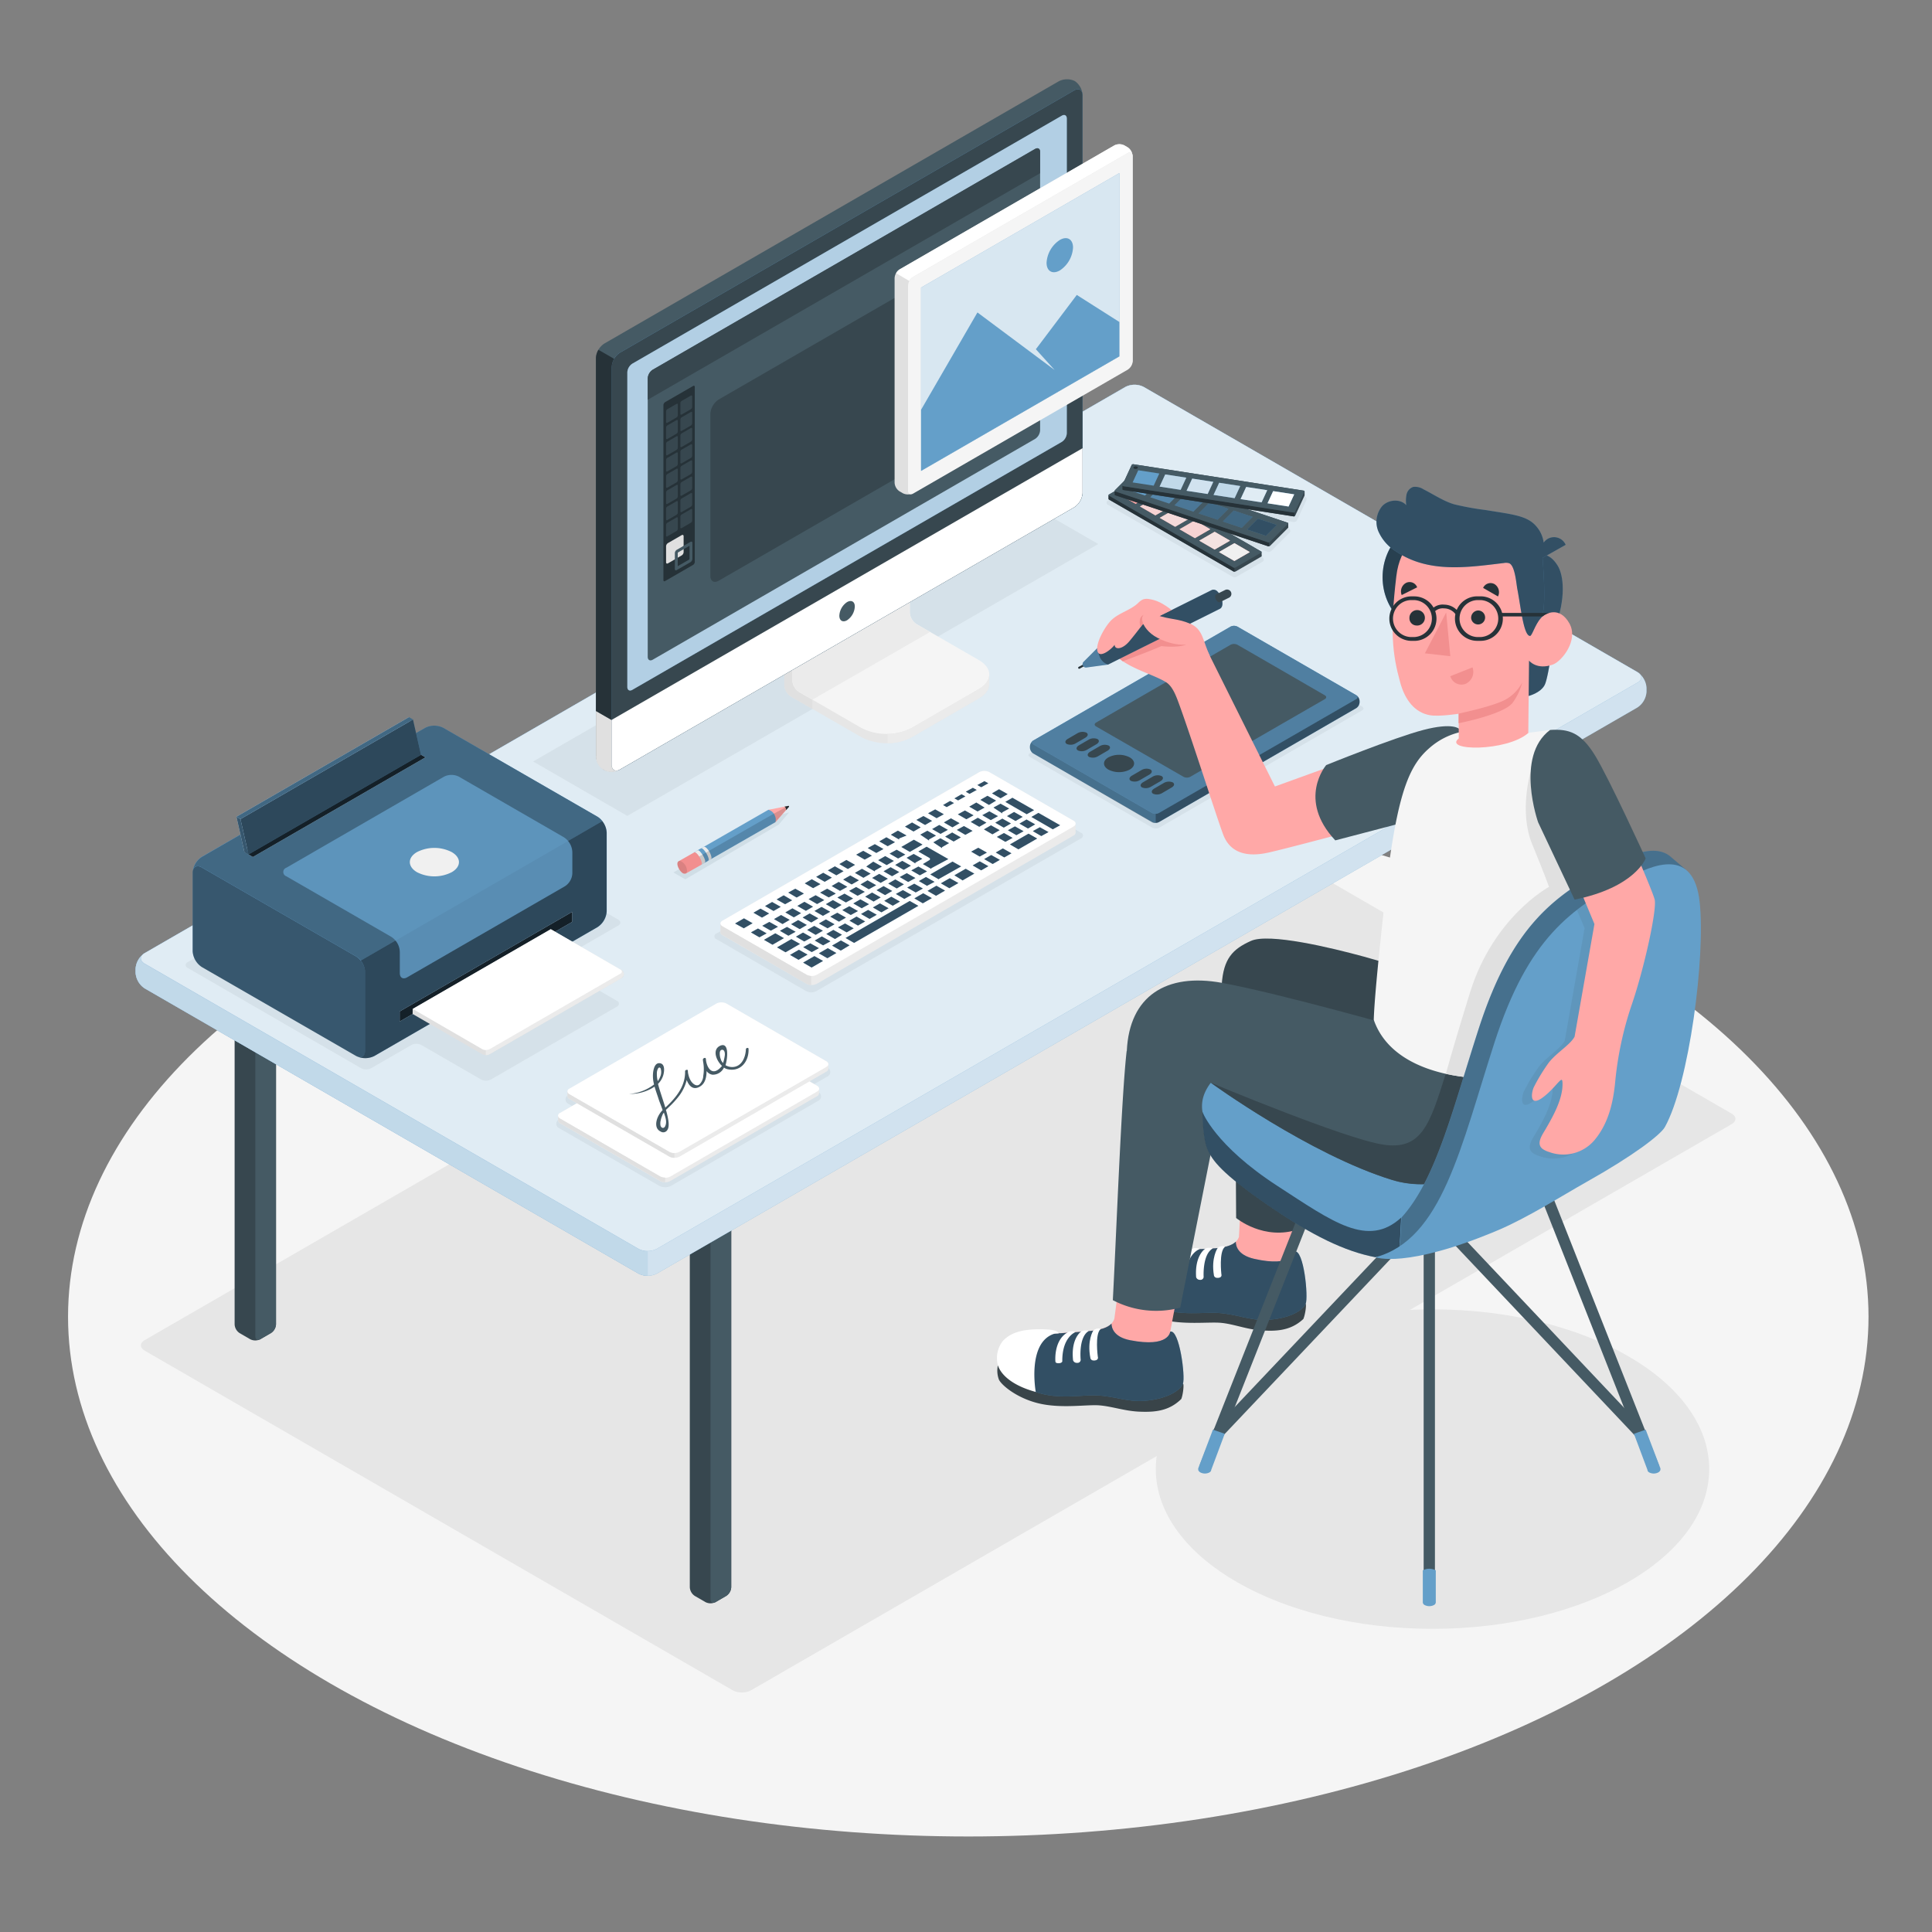<svg xmlns="http://www.w3.org/2000/svg" viewBox="0 0 500 500" height="100px" width="100px" transform="rotate(0) scale(1, 1)"><rect x="0" y="0" width="500" height="500" fill="#808080" stroke="none"/><g id="freepik--Floor--inject-4"><ellipse id="freepik--floor--inject-4" cx="250.59" cy="340.77" rx="232.98" ry="134.51" style="fill:#f5f5f5"/></g><g id="freepik--Shadows--inject-4"><path id="freepik--Shadow--inject-4" d="M37.45,349.55l152.18,87.9a5.19,5.19,0,0,0,4.73,0L448.14,290.93c1.31-.75,1.31-2,0-2.73L296,200.3a5.19,5.19,0,0,0-4.73,0L37.45,346.82C36.14,347.57,36.14,348.8,37.45,349.55Z" style="fill:#e6e6e6"/><ellipse id="freepik--shadow--inject-4" cx="370.73" cy="380.2" rx="71.61" ry="41.34" style="fill:#e6e6e6"/></g><g id="freepik--Desk--inject-4"><g id="freepik--Table--inject-4"><path d="M178.52,310.59V410.78a2.86,2.86,0,0,0,1.3,2.25l2.76,1.6a2.9,2.9,0,0,0,2.6,0l2.76-1.6a2.86,2.86,0,0,0,1.3-2.25V310.59c0-.83-.58-1.16-1.3-.75l-2.76,1.6a2.9,2.9,0,0,1-2.6,0l-2.76-1.6C179.1,309.43,178.52,309.76,178.52,310.59Z" style="fill:#37474f"/><path d="M185.18,414.63l2.76-1.6a2.86,2.86,0,0,0,1.3-2.25V310.59c0-.83-.58-1.16-1.3-.75l-2.76,1.6a2.86,2.86,0,0,0-1.3,2.25V413.88C183.88,414.71,184.46,415,185.18,414.63Z" style="fill:#455a64"/><path d="M60.72,242.54V342.73A2.86,2.86,0,0,0,62,345l2.76,1.6a2.9,2.9,0,0,0,2.6,0l2.76-1.6a2.86,2.86,0,0,0,1.3-2.25V242.54c0-.83-.58-1.17-1.3-.75l-2.76,1.59a2.84,2.84,0,0,1-2.6,0L62,241.79C61.3,241.37,60.72,241.71,60.72,242.54Z" style="fill:#37474f"/><path d="M67.38,346.58l2.76-1.6a2.86,2.86,0,0,0,1.3-2.25V242.54c0-.83-.58-1.17-1.3-.75l-2.76,1.59a2.87,2.87,0,0,0-1.3,2.25v100.2C66.08,346.65,66.66,347,67.38,346.58Z" style="fill:#455a64"/><path d="M397.87,184V284.14a2.87,2.87,0,0,0,1.29,2.25l2.77,1.6a2.9,2.9,0,0,0,2.6,0l2.76-1.6a2.86,2.86,0,0,0,1.3-2.25V184c0-.83-.58-1.17-1.3-.75l-2.76,1.59a2.84,2.84,0,0,1-2.6,0l-2.77-1.59C398.45,182.78,397.87,183.12,397.87,184Z" style="fill:#37474f"/><path d="M404.53,288l2.76-1.6a2.86,2.86,0,0,0,1.3-2.25V184c0-.83-.58-1.17-1.3-.75l-2.76,1.59a2.89,2.89,0,0,0-1.3,2.25v100.2C403.23,288.07,403.81,288.4,404.53,288Z" style="fill:#455a64"/><g id="freepik--desk--inject-4"><path d="M35.09,251.7v-.95a5.21,5.21,0,0,1,2.36-4.09L291.23,100.14a5.19,5.19,0,0,1,4.73,0l127.8,73.8a5.25,5.25,0,0,1,2.36,4.1V179a5.25,5.25,0,0,1-2.36,4.1L170,329.6a5.25,5.25,0,0,1-4.73,0L37.45,255.79A5.21,5.21,0,0,1,35.09,251.7Z" style="fill:#649fc9"/><g style="opacity:0.7"><path d="M35.09,251.7v-.95a5.21,5.21,0,0,1,2.36-4.09L291.23,100.14a5.19,5.19,0,0,1,4.73,0l127.8,73.8a5.25,5.25,0,0,1,2.36,4.1V179a5.25,5.25,0,0,1-2.36,4.1L170,329.6a5.25,5.25,0,0,1-4.73,0L37.45,255.79A5.21,5.21,0,0,1,35.09,251.7Z" style="fill:#fff"/></g><path d="M167.61,323.77v6.4a5.09,5.09,0,0,1-2.37-.56L37.45,255.8a5.24,5.24,0,0,1-2.36-4.1v-.94A5.22,5.22,0,0,1,37,247c-.86.73-.71,1.75.43,2.42L165.24,323.2A4.86,4.86,0,0,0,167.61,323.77Z" style="fill:#649fc9"/><g style="opacity:0.6"><path d="M167.61,323.77v6.4a5.09,5.09,0,0,1-2.37-.56L37.45,255.8a5.24,5.24,0,0,1-2.36-4.1v-.94A5.22,5.22,0,0,1,37,247c-.86.73-.71,1.75.43,2.42L165.24,323.2A4.86,4.86,0,0,0,167.61,323.77Z" style="fill:#fff"/></g><path d="M37.45,249.39l127.8,73.81a5.25,5.25,0,0,0,4.73,0L423.76,176.67c1.3-.75,1.3-2,0-2.73L296,100.14a5.19,5.19,0,0,0-4.73,0L37.45,246.66C36.14,247.41,36.14,248.63,37.45,249.39Z" style="fill:#649fc9"/><g style="opacity:0.8"><path d="M37.45,249.39l127.8,73.81a5.25,5.25,0,0,0,4.73,0L423.76,176.67c1.3-.75,1.3-2,0-2.73L296,100.14a5.19,5.19,0,0,0-4.73,0L37.45,246.66C36.14,247.41,36.14,248.63,37.45,249.39Z" style="fill:#fff"/></g></g></g><g id="freepik--Keyboard--inject-4"><path id="freepik--shadow--inject-4" d="M185.47,243.09l23.18,13.42a2.85,2.85,0,0,0,2.59,0L279.73,217a.79.79,0,0,0,0-1.5l-23.18-13.42a2.87,2.87,0,0,0-2.6,0l-68.48,39.49A.79.79,0,0,0,185.47,243.09Z" style="opacity:0.05"/><g id="freepik--keyboard--inject-4"><path d="M278.33,213.15a.91.91,0,0,0-.54-.75L256,199.83a2.84,2.84,0,0,0-2.6,0L187,238.26a.91.91,0,0,0-.54.75v2.28a.92.92,0,0,0,.54.75l21.77,12.57a2.9,2.9,0,0,0,2.6,0l66.46-38.37a.92.92,0,0,0,.54-.75Z" style="fill:#ebebeb"/><path d="M208.73,252.27,187,239.76c-.72-.42-.72-1.09,0-1.5l66.45-38.43a2.84,2.84,0,0,1,2.6,0l21.78,12.57c.72.41.72,1.08,0,1.5l-66.46,38.37A2.9,2.9,0,0,1,208.73,252.27Z" style="fill:#fff"/><path d="M209.94,252.58v2.33a2.68,2.68,0,0,1-1.22-.3L187,242a.92.92,0,0,1-.54-.75V239a.92.92,0,0,0,.54.75l21.76,12.52A2.69,2.69,0,0,0,209.94,252.58Z" style="fill:#e0e0e0"/><path d="M210,250.37h0l-2.15-1.25,2.92-1.68,2.23,1.25-2.92,1.68Zm-3.38-2h0l-2.16-1.24,2.3-1.33,2.23,1.25-2.3,1.33Zm7.46-.41h0l-2.16-1.24,2.3-1.33,2.23,1.25-2.3,1.33Zm-10.83-1.54h0l-2.15-1.24,3.71-2.14,2.23,1.25-3.71,2.14Zm6.83-.05h-.05l-2.15-1.24,1.82-1,2.23,1.25-1.82,1Zm7.46-.41h-.05l-2.15-1.24,2.29-1.33,2.23,1.26L217.61,246Zm-4.47-1.31h-.05l-2.16-1.24,1.83-1.06,2.23,1.26-1.83,1Zm-13.19-.18s0,0,0,0l-2.16-1.24,2.93-1.69,2.23,1.25-2.93,1.69ZM221,244h0l-2.16-1.25,16.6-9.58,2.23,1.26L221.07,244Zm-12.88-.36h0L206,242.41l1.82-1.06,2.23,1.26-1.82,1Zm7.93-.68H216l-2.15-1.25,1.82-1.05,2.23,1.25L216.12,243Zm-19.55-.41h0l-2.15-1.25,1.82-1,2.23,1.25-1.82,1Zm7.46-.41H204l-2.15-1.25,1.82-1,2.23,1.25-1.82,1Zm7.15-.22h-.05l-2.16-1.25,1.83-1.05,2.23,1.25-1.83,1.05Zm7.93-.69H219L216.87,240,218.7,239l2.23,1.25-1.82,1.05Zm-19.55-.4h-.05l-2.16-1.24,1.83-1,2.23,1.25-1.82,1Zm7.46-.41h-.05l-2.16-1.24,1.83-1.06,2.23,1.26L207,240.44Zm7.14-.23h0L211.93,239l1.82-1.05,2.23,1.25-1.82,1.05Zm-21.68,0h0L190.24,239l2.3-1.33,2.23,1.26-2.3,1.32Zm29.61-.68H222l-2.15-1.24,1.82-1.06,2.23,1.26-1.82,1.05Zm-19.55-.4h0l-2.15-1.25,1.82-1.05,2.23,1.25-1.82,1.06Zm7.46-.41h-.05l-2.15-1.25,1.82-1.05,2.23,1.25L210,238.72Zm7.15-.23h-.05l-2.16-1.25,1.83-1,2.23,1.26-1.82,1.05Zm7.93-.68H225l-2.16-1.25,1.83-1.05,2.23,1.25-1.82,1.05Zm-27.85-.34h0L195,236.21l1.82-1.05,2.23,1.25-1.82,1.05Zm8.3-.07h-.05l-2.16-1.25,1.83-1.05,2.23,1.25-1.82,1.05ZM213,237s-.05,0-.05,0l-2.16-1.24,1.83-1.05,2.23,1.25L213,237Zm7.14-.22h0l-2.15-1.25,1.82-1,2.23,1.25-1.82,1Zm7.93-.69s0,0,0,0l-2.16-1.24,1.83-1.05,2.22,1.25-1.82,1.05Zm-27.84-.34s-.05,0-.05,0L198,234.49l1.82-1.05,2.23,1.25-1.82,1.05Zm8.29-.06s0,0,0,0l-2.16-1.24,1.83-1.06,2.22,1.26-1.82,1.05Zm7.46-.41h0L213.74,234l1.82-1.06,2.23,1.26L216,235.27Zm7.15-.23H223l-2.16-1.24,1.83-1.06,2.23,1.26-1.82,1Zm7.93-.68H231l-2.15-1.24,1.82-1.06,2.23,1.25-1.82,1.06ZM203.17,234h0L201,232.77l1.82-1.06L205,233,203.2,234Zm8.3-.06h-.05l-2.15-1.25,1.82-1,2.23,1.25-1.82,1Zm27.32-.19h0l-2.15-1.25,2.29-1.32,2.23,1.25-2.29,1.32Zm-19.86-.22h-.05l-2.16-1.25,1.83-1,2.23,1.25-1.82,1Zm7.14-.23h0l-2.16-1.25L225.7,231l2.22,1.25-1.82,1.06Zm7.93-.69H234l-2.15-1.25,1.83-1,2.22,1.25-1.82,1Zm-27.84-.34h0L204,231l1.82-1,2.23,1.25-1.82,1Zm8.3-.06h-.05L212.25,231l1.83-1,2.22,1.25-1.82,1Zm7.45-.41h0l-2.16-1.24,1.82-1,2.23,1.25-1.82,1Zm20.34,0h-.05l-2.15-1.24,2.29-1.33,2.23,1.25-2.29,1.33Zm-13.19-.18H229l-2.15-1.24,1.82-1.05,2.23,1.25-1.82,1.05Zm7.93-.68h-.05l-2.15-1.24,1.82-1,2.23,1.25-1.82,1Zm-19.55-.4h-.05l-2.15-1.24,1.82-1.06,2.23,1.26-1.82,1Zm7.46-.41h-.05l-2.15-1.24,1.82-1.06,2.23,1.26-1.82,1Zm7.14-.23h0l-2.16-1.24,1.83-1.06,2.22,1.26-1.82,1.05Zm-21.6-.05h0l-2.16-1.24,1.82-1.06,2.23,1.26-1.82,1Zm35.27,0h-.05l-2.16-1.25,2.3-1.32,2.23,1.25-2.3,1.32Zm-5.74-.58h0l-2.16-1.25,1.83-1.05,2.22,1.25L240,229.19Zm-19.54-.4h-.06l-2.15-1.25,1.83-1.05,2.23,1.25-1.83,1.05Zm7.45-.41h0l-2.16-1.25,1.83-1.05,2.22,1.25-1.82,1.05Zm7.15-.23H235l-2.15-1.25,1.82-1,2.23,1.25-1.82,1Zm-21.6-.05h-.05l-2.15-1.25,1.82-1.05,2.23,1.25-1.82,1.06Zm35.73-.32h0L247,226.53l2.92-1.69,2.23,1.25-2.92,1.69Zm-6.2-.32h-.05l-2.15-1.24,5.75-3.32,2.23,1.25L243,227.46Zm-19.55-.4h0l-2.15-1.24,1.82-1.05,2.23,1.25-1.82,1.05Zm7.46-.41h-.05l-2.15-1.24,1.82-1.05,2.23,1.25-1.82,1.05Zm7.14-.23h0l-2.16-1.24,1.83-1,2.23,1.25-1.83,1Zm-21.6,0h0l-2.16-1.24,1.82-1.05,2.23,1.25-1.82,1.05Zm10-1h-.05l-2.16-1.24L226,223l2.23,1.26-1.83,1.05Zm27.48-.28h0l-2.16-1.25,1.83-1.05,2.23,1.25-1.83,1.06Zm-20-.13h-.05l-2.16-1.24,1.83-1.06,2.22,1.25-1.82,1.06Zm7.14-.23H241l-2.15-1.24,1.66-1a.34.34,0,0,0,.19-.3.37.37,0,0,0-.2-.32l-2.83-1.63,2.14-1.24,5.61,3.2L241,224.7Zm-21.6,0h-.05l-2.15-1.24,1.82-1.06,2.23,1.26-1.82,1.05Zm10-1h0l-2.15-1.25,1.82-1.05,2.23,1.25-1.82,1.05Zm27.48-.29h-.05l-2.15-1.24,1.82-1.05,2.23,1.25-1.82,1.05Zm-20-.13h-.05L234.64,222l1.82-1,2.23,1.25-1.82,1Zm-13.16-1h0l-2.16-1.25,1.82-1,2.23,1.25-1.82,1Zm8.69-.29h-.05l-2.16-1.24,1.83-1,2.23,1.25-1.83,1Zm27.48-.28s-.05,0-.05,0l-2.16-1.24,1.83-1.06,2.23,1.26-1.83,1.05Zm-6.36-.22h-.05l-2.16-1.25,1.83-1,2.23,1.25-1.82,1Zm-26.82-.94h0l-2.16-1.24,1.83-1,2.23,1.25-1.82,1Zm8.68-.28h0l-2.15-1.24,3.24-1.87,2.23,1.25-3.24,1.87Zm28.11-.65h0l-2.15-1.25,4.81-2.78,2.23,1.26-4.81,2.77Zm-19.71-.31h-.05L241.55,218l1.83-1.05,2.22,1.25-1.82,1.05Zm-14.09-.48h0l-2.16-1.24,1.83-1.06,2.22,1.26-1.82,1Zm30.43-1.15h0l-2.16-1.25,1.83-1,2.23,1.25-1.82,1Zm-13.35-.09h-.05l-2.15-1.24,1.82-1.06,2.23,1.26-1.82,1.05Zm-6.36-.22h0L238.18,216l1.82-1,2.23,1.25-1.82,1Zm-7.74-.26h0l-2.15-1.25,1.82-1.05,2.23,1.25L232.67,217Zm36.79-.93h-.05l-2.15-1.25,1.82-1,2.23,1.25-1.82,1Zm-6.36-.23H263l-2.15-1.24,1.82-1,2.23,1.25-1.82,1Zm-13.34-.08h0l-2.16-1.25,1.83-1,2.23,1.25-1.83,1Zm7-.14h0l-2.15-1.25,1.82-1.05,2.23,1.25-1.82,1.06Zm-13.34-.09h-.05l-2.16-1.24,1.83-1.06,2.22,1.26-1.82,1Zm-7.08-.64s0,0,0,0l-2.16-1.24,1.83-1.06,2.22,1.26-1.82,1.05Zm36.13-.55h-.05l-5.53-3.19,1.82-1.05,5.61,3.2-1.82,1Zm-6.36-.22H266l-2.16-1.24,1.83-1.06,2.23,1.25-1.82,1.06Zm-6.36-.23h-.05l-2.16-1.25,1.83-1.05,2.23,1.25-1.82,1.05Zm-13.35-.08h0l-2.15-1.24,1.82-1.06,2.23,1.25-1.82,1.06Zm7-.14h-.05l-2.16-1.24,1.83-1.06,2.23,1.26-1.82,1.05Zm-14.07-.5h-.05l-2.15-1.25,1.82-1,2.23,1.25-1.82,1.06Zm23.41-1h0l-2.16-1.24,1.82-1.06,2.23,1.26-1.82,1.05Zm-6.35-.22h-.05l-2.16-1.25,1.83-1,2.22,1.25-1.82,1Zm-6.37-.23h0l-2.16-1.24,1.83-1,2.22,1.25-1.82,1Zm-7.7-.28h0l-2.16-1.24,1.83-1,2.23,1.25-1.83,1Zm23.41-1h-.05l-5.53-3.19,1.83-1.06,5.6,3.2-1.82,1Zm-6.36-.23h-.05L257.11,209l1.82-1,2.23,1.25-1.82,1ZM253,210h0l-2.15-1.24,1.82-1.06L254.8,209,253,210ZM245,208.87H245l-.93-.53,1.82-1.05,1,.54-1.81,1Zm10.94-.59h-.05L253.73,207l1.83-1.05,2.22,1.25L256,208.28ZM248,207.14h-.05l-.94-.52,1.83-1.06,1,.54-1.81,1Zm10.93-.58h-.05l-2.15-1.24,1.82-1.06,2.23,1.26L259,206.56Zm-8-1.14h-.05l-.93-.53,1.82-1,1,.54-1.82,1Zm3-1.72h-.05l-.94-.53,1.83-1,1,.54-1.81,1Z" style="fill:#649fc9"/><path d="M210,250.37h0l-2.15-1.25,2.92-1.68,2.23,1.25-2.92,1.68Zm-3.38-2h0l-2.16-1.24,2.3-1.33,2.23,1.25-2.3,1.33Zm7.46-.41h0l-2.16-1.24,2.3-1.33,2.23,1.25-2.3,1.33Zm-10.83-1.54h0l-2.15-1.24,3.71-2.14,2.23,1.25-3.71,2.14Zm6.83-.05h-.05l-2.15-1.24,1.82-1,2.23,1.25-1.82,1Zm7.46-.41h-.05l-2.15-1.24,2.29-1.33,2.23,1.26L217.61,246Zm-4.47-1.31h-.05l-2.16-1.24,1.83-1.06,2.23,1.26-1.83,1Zm-13.19-.18s0,0,0,0l-2.16-1.24,2.93-1.69,2.23,1.25-2.93,1.69ZM221,244h0l-2.16-1.25,16.6-9.58,2.23,1.26L221.07,244Zm-12.88-.36h0L206,242.41l1.82-1.06,2.23,1.26-1.82,1Zm7.93-.68H216l-2.15-1.25,1.82-1.05,2.23,1.25L216.12,243Zm-19.55-.41h0l-2.15-1.25,1.82-1,2.23,1.25-1.82,1Zm7.46-.41H204l-2.15-1.25,1.82-1,2.23,1.25-1.82,1Zm7.15-.22h-.05l-2.16-1.25,1.83-1.05,2.23,1.25-1.83,1.05Zm7.93-.69H219L216.87,240,218.7,239l2.23,1.25-1.82,1.05Zm-19.55-.4h-.05l-2.16-1.24,1.83-1,2.23,1.25-1.82,1Zm7.46-.41h-.05l-2.16-1.24,1.83-1.06,2.23,1.26L207,240.44Zm7.14-.23h0L211.93,239l1.82-1.05,2.23,1.25-1.82,1.05Zm-21.68,0h0L190.24,239l2.3-1.33,2.23,1.26-2.3,1.32Zm29.61-.68H222l-2.15-1.24,1.82-1.06,2.23,1.26-1.82,1.05Zm-19.55-.4h0l-2.15-1.25,1.82-1.05,2.23,1.25-1.82,1.06Zm7.46-.41h-.05l-2.15-1.25,1.82-1.05,2.23,1.25L210,238.72Zm7.15-.23h-.05l-2.16-1.25,1.83-1,2.23,1.26-1.82,1.05Zm7.93-.68H225l-2.16-1.25,1.83-1.05,2.23,1.25-1.82,1.05Zm-27.85-.34h0L195,236.21l1.82-1.05,2.23,1.25-1.82,1.05Zm8.3-.07h-.05l-2.16-1.25,1.83-1.05,2.23,1.25-1.82,1.05ZM213,237s-.05,0-.05,0l-2.16-1.24,1.83-1.05,2.23,1.25L213,237Zm7.14-.22h0l-2.15-1.25,1.82-1,2.23,1.25-1.82,1Zm7.93-.69s0,0,0,0l-2.16-1.24,1.83-1.05,2.22,1.25-1.82,1.05Zm-27.84-.34s-.05,0-.05,0L198,234.49l1.82-1.05,2.23,1.25-1.82,1.05Zm8.29-.06s0,0,0,0l-2.16-1.24,1.83-1.06,2.22,1.26-1.82,1.05Zm7.46-.41h0L213.74,234l1.82-1.06,2.23,1.26L216,235.27Zm7.15-.23H223l-2.16-1.24,1.83-1.06,2.23,1.26-1.82,1Zm7.93-.68H231l-2.15-1.24,1.82-1.06,2.23,1.25-1.82,1.06ZM203.17,234h0L201,232.77l1.82-1.06L205,233,203.2,234Zm8.3-.06h-.05l-2.15-1.25,1.82-1,2.23,1.25-1.82,1Zm27.32-.19h0l-2.15-1.25,2.29-1.32,2.23,1.25-2.29,1.32Zm-19.86-.22h-.05l-2.16-1.25,1.83-1,2.23,1.25-1.82,1Zm7.14-.23h0l-2.16-1.25L225.7,231l2.22,1.25-1.82,1.06Zm7.93-.69H234l-2.15-1.25,1.83-1,2.22,1.25-1.82,1Zm-27.84-.34h0L204,231l1.82-1,2.23,1.25-1.82,1Zm8.3-.06h-.05L212.25,231l1.83-1,2.22,1.25-1.82,1Zm7.45-.41h0l-2.16-1.24,1.82-1,2.23,1.25-1.82,1Zm20.34,0h-.05l-2.15-1.24,2.29-1.33,2.23,1.25-2.29,1.33Zm-13.19-.18H229l-2.15-1.24,1.82-1.05,2.23,1.25-1.82,1.05Zm7.93-.68h-.05l-2.15-1.24,1.82-1,2.23,1.25-1.82,1Zm-19.55-.4h-.05l-2.15-1.24,1.82-1.06,2.23,1.26-1.82,1Zm7.46-.41h-.05l-2.15-1.24,1.82-1.06,2.23,1.26-1.82,1Zm7.14-.23h0l-2.16-1.24,1.83-1.06,2.22,1.26-1.82,1.05Zm-21.6-.05h0l-2.16-1.24,1.82-1.06,2.23,1.26-1.82,1Zm35.27,0h-.05l-2.16-1.25,2.3-1.32,2.23,1.25-2.3,1.32Zm-5.74-.58h0l-2.16-1.25,1.83-1.05,2.22,1.25L240,229.19Zm-19.54-.4h-.06l-2.15-1.25,1.83-1.05,2.23,1.25-1.83,1.05Zm7.45-.41h0l-2.16-1.25,1.83-1.05,2.22,1.25-1.82,1.05Zm7.15-.23H235l-2.15-1.25,1.82-1,2.23,1.25-1.82,1Zm-21.6-.05h-.05l-2.15-1.25,1.82-1.05,2.23,1.25-1.82,1.06Zm35.73-.32h0L247,226.53l2.92-1.69,2.23,1.25-2.92,1.69Zm-6.2-.32h-.05l-2.15-1.24,5.75-3.32,2.23,1.25L243,227.46Zm-19.55-.4h0l-2.15-1.24,1.82-1.05,2.23,1.25-1.82,1.05Zm7.46-.41h-.05l-2.15-1.24,1.82-1.05,2.23,1.25-1.82,1.05Zm7.14-.23h0l-2.16-1.24,1.83-1,2.23,1.25-1.83,1Zm-21.6,0h0l-2.16-1.24,1.82-1.05,2.23,1.25-1.82,1.05Zm10-1h-.05l-2.16-1.24L226,223l2.23,1.26-1.83,1.05Zm27.48-.28h0l-2.16-1.25,1.83-1.05,2.23,1.25-1.83,1.06Zm-20-.13h-.05l-2.16-1.24,1.83-1.06,2.22,1.25-1.82,1.06Zm7.14-.23H241l-2.15-1.24,1.66-1a.34.34,0,0,0,.19-.3.37.37,0,0,0-.2-.32l-2.83-1.63,2.14-1.24,5.61,3.2L241,224.7Zm-21.6,0h-.05l-2.15-1.24,1.82-1.06,2.23,1.26-1.82,1.05Zm10-1h0l-2.15-1.25,1.82-1.05,2.23,1.25-1.82,1.05Zm27.48-.29h-.05l-2.15-1.24,1.82-1.05,2.23,1.25-1.82,1.05Zm-20-.13h-.05L234.64,222l1.82-1,2.23,1.25-1.82,1Zm-13.16-1h0l-2.16-1.25,1.82-1,2.23,1.25-1.82,1Zm8.69-.29h-.05l-2.16-1.24,1.83-1,2.23,1.25-1.83,1Zm27.48-.28s-.05,0-.05,0l-2.16-1.24,1.83-1.06,2.23,1.26-1.83,1.05Zm-6.36-.22h-.05l-2.16-1.25,1.83-1,2.23,1.25-1.82,1Zm-26.82-.94h0l-2.16-1.24,1.83-1,2.23,1.25-1.82,1Zm8.68-.28h0l-2.15-1.24,3.24-1.87,2.23,1.25-3.24,1.87Zm28.11-.65h0l-2.15-1.25,4.81-2.78,2.23,1.26-4.81,2.77Zm-19.71-.31h-.05L241.55,218l1.83-1.05,2.22,1.25-1.82,1.05Zm-14.09-.48h0l-2.16-1.24,1.83-1.06,2.22,1.26-1.82,1Zm30.43-1.15h0l-2.16-1.25,1.83-1,2.23,1.25-1.82,1Zm-13.35-.09h-.05l-2.15-1.24,1.82-1.06,2.23,1.26-1.82,1.05Zm-6.36-.22h0L238.18,216l1.82-1,2.23,1.25-1.82,1Zm-7.74-.26h0l-2.15-1.25,1.82-1.05,2.23,1.25L232.67,217Zm36.79-.93h-.05l-2.15-1.25,1.82-1,2.23,1.25-1.82,1Zm-6.36-.23H263l-2.15-1.24,1.82-1,2.23,1.25-1.82,1Zm-13.34-.08h0l-2.16-1.25,1.83-1,2.23,1.25-1.83,1Zm7-.14h0l-2.15-1.25,1.82-1.05,2.23,1.25-1.82,1.06Zm-13.34-.09h-.05l-2.16-1.24,1.83-1.06,2.22,1.26-1.82,1Zm-7.08-.64s0,0,0,0l-2.16-1.24,1.83-1.06,2.22,1.26-1.82,1.05Zm36.13-.55h-.05l-5.53-3.19,1.82-1.05,5.61,3.2-1.82,1Zm-6.36-.22H266l-2.16-1.24,1.83-1.06,2.23,1.25-1.82,1.06Zm-6.36-.23h-.05l-2.16-1.25,1.83-1.05,2.23,1.25-1.82,1.05Zm-13.35-.08h0l-2.15-1.24,1.82-1.06,2.23,1.25-1.82,1.06Zm7-.14h-.05l-2.16-1.24,1.83-1.06,2.23,1.26-1.82,1.05Zm-14.07-.5h-.05l-2.15-1.25,1.82-1,2.23,1.25-1.82,1.06Zm23.41-1h0l-2.16-1.24,1.82-1.06,2.23,1.26-1.82,1.05Zm-6.35-.22h-.05l-2.16-1.25,1.83-1,2.22,1.25-1.82,1Zm-6.37-.23h0l-2.16-1.24,1.83-1,2.22,1.25-1.82,1Zm-7.7-.28h0l-2.16-1.24,1.83-1,2.23,1.25-1.83,1Zm23.41-1h-.05l-5.53-3.19,1.83-1.06,5.6,3.2-1.82,1Zm-6.36-.23h-.05L257.11,209l1.82-1,2.23,1.25-1.82,1ZM253,210h0l-2.15-1.24,1.82-1.06L254.8,209,253,210ZM245,208.87H245l-.93-.53,1.82-1.05,1,.54-1.81,1Zm10.94-.59h-.05L253.73,207l1.83-1.05,2.22,1.25L256,208.28ZM248,207.14h-.05l-.94-.52,1.83-1.06,1,.54-1.81,1Zm10.93-.58h-.05l-2.15-1.24,1.82-1.06,2.23,1.26L259,206.56Zm-8-1.14h-.05l-.93-.53,1.82-1,1,.54-1.82,1Zm3-1.72h-.05l-.94-.53,1.83-1,1,.54-1.81,1Z" style="opacity:0.5"/></g></g><g id="freepik--PC--inject-4"><polygon id="freepik--shadow--inject-4" points="162.35 211.15 137.98 197.07 259.84 126.72 284.22 140.79 162.35 211.15" style="opacity:0.05"/><g id="freepik--Monitor--inject-4"><path d="M235.93,190.81l17.4-10.06c1.79-1,2.69-2.39,2.69-3.75v-2.42l-20.93-11.86a3.85,3.85,0,0,1-1.74-3V138.26L203,155.82v21.46a3.86,3.86,0,0,0,1.73,3l18.25,10.53A14.36,14.36,0,0,0,235.93,190.81Z" style="fill:#e6e6e6"/><path d="M210.26,181.07v2.41l-5.57-3.21a3.8,3.8,0,0,1-1.73-3V155.82l5.79-3.34c.12,1.47.25,3,.37,4.47l-4.06,2.36v16.76a3.82,3.82,0,0,0,1.73,3Z" style="fill:#e0e0e0"/><path d="M205.06,176.07a3.82,3.82,0,0,0,1.73,3l16.14,9.32a14.38,14.38,0,0,0,13,0l17.4-10.06c3.59-2.07,3.59-5.43,0-7.5l-16.15-9.32a3.86,3.86,0,0,1-1.73-3V141.74l-30.39,17.57Z" style="fill:#f5f5f5"/><path d="M240.71,163.55h0l-3.53-2a3.84,3.84,0,0,1-1.73-3V141.74l-30.39,17.57v16.76a3.82,3.82,0,0,0,1.73,3l3.47,2Z" style="fill:#ebebeb"/><path d="M256,174.58V177c0,1.36-.9,2.71-2.69,3.75l-17.4,10.06a13,13,0,0,1-6.2,1.54v-2.41a13.14,13.14,0,0,0,6.2-1.54l17.4-10.07C255.12,177.3,256,175.94,256,174.58Z" style="fill:#ebebeb"/><path d="M156.26,199.21a4.64,4.64,0,0,0,4.2-.08L278,131.28a4.8,4.8,0,0,0,2.16-3.75V24.65a4.65,4.65,0,0,0-2-3.67,4.62,4.62,0,0,0-4.19.08L156.4,88.91a4.8,4.8,0,0,0-2.17,3.75V195.54A4.65,4.65,0,0,0,156.26,199.21Z" style="fill:#455a64"/><path d="M160.46,199.13,278,131.28a4.77,4.77,0,0,0,2.16-3.75V24.65c0-1.38-1-1.94-2.16-1.25L160.46,91.26A4.78,4.78,0,0,0,158.29,95V197.88C158.29,199.26,159.26,199.82,160.46,199.13Z" style="fill:#649fc9"/><path d="M160.46,199.13,278,131.28a4.77,4.77,0,0,0,2.16-3.75V24.65c0-1.38-1-1.94-2.16-1.25L160.46,91.26A4.78,4.78,0,0,0,158.29,95V197.88C158.29,199.26,159.26,199.82,160.46,199.13Z" style="fill:#37474f"/><path d="M160.14,199.3a4,4,0,0,1-5.91-3.77V184l4.06,2.35v11.57C158.29,199.15,159.09,199.72,160.14,199.3Z" style="fill:#e0e0e0"/><path d="M158.29,186.31v11.57c0,1.38,1,1.94,2.17,1.25L278,131.28a4.77,4.77,0,0,0,2.16-3.75V116Z" style="fill:#fff"/><path d="M162.35,177.78V96.36a2.88,2.88,0,0,1,1.3-2.25L274.79,29.94c.72-.41,1.3-.08,1.3.75v81.42a2.86,2.86,0,0,1-1.3,2.25L163.65,178.53C162.93,178.94,162.35,178.61,162.35,177.78Z" style="fill:#649fc9"/><path d="M162.35,177.78V96.36a2.88,2.88,0,0,1,1.3-2.25L274.79,29.94c.72-.41,1.3-.08,1.3.75v81.42a2.86,2.86,0,0,1-1.3,2.25L163.65,178.53C162.93,178.94,162.35,178.61,162.35,177.78Z" style="fill:#fff;opacity:0.5"/><path d="M168.93,95.68l98.95-57.13c.72-.42,1.3-.08,1.3.75v72.05a2.84,2.84,0,0,1-1.3,2.24l-98.95,57.14c-.72.41-1.3.07-1.3-.75v-72A2.86,2.86,0,0,1,168.93,95.68Z" style="fill:#455a64"/><path d="M171.69,104.83v45.3c0,.28.19.39.43.25l7.26-4.19a1,1,0,0,0,.43-.75v-45.3c0-.27-.19-.39-.43-.25l-7.26,4.19A1,1,0,0,0,171.69,104.83Z" style="fill:#263238"/><path d="M172.7,105.9l2.4-1.38c.17-.11.32,0,.32.18v2.77a.7.7,0,0,1-.32.56l-2.4,1.39c-.18.1-.32,0-.32-.19v-2.77A.71.71,0,0,1,172.7,105.9Z" style="fill:#37474f"/><path d="M176.41,103.76l2.39-1.38c.18-.11.33,0,.33.19v2.76a.74.74,0,0,1-.33.57l-2.39,1.38c-.18.1-.33,0-.33-.19v-2.77A.72.72,0,0,1,176.41,103.76Z" style="fill:#37474f"/><path d="M172.7,110.1l2.4-1.38c.17-.11.32,0,.32.18v2.77a.7.7,0,0,1-.32.56l-2.4,1.39c-.18.1-.32,0-.32-.19v-2.77A.7.7,0,0,1,172.7,110.1Z" style="fill:#37474f"/><path d="M176.41,108l2.39-1.38c.18-.11.33,0,.33.18v2.77a.71.71,0,0,1-.33.56l-2.39,1.39c-.18.1-.33,0-.33-.19v-2.77A.72.72,0,0,1,176.41,108Z" style="fill:#37474f"/><path d="M172.7,114.3l2.4-1.39c.17-.1.32,0,.32.19v2.77a.7.7,0,0,1-.32.56l-2.4,1.38c-.18.11-.32,0-.32-.18v-2.77A.7.7,0,0,1,172.7,114.3Z" style="fill:#37474f"/><path d="M176.41,112.16l2.39-1.39c.18-.1.33,0,.33.19v2.77a.71.71,0,0,1-.33.56l-2.39,1.39c-.18.1-.33,0-.33-.19v-2.77A.71.71,0,0,1,176.41,112.16Z" style="fill:#37474f"/><path d="M172.7,118.5l2.4-1.39c.17-.1.32,0,.32.19v2.77a.71.71,0,0,1-.32.56L172.7,122c-.18.11-.32,0-.32-.18v-2.77A.7.7,0,0,1,172.7,118.5Z" style="fill:#37474f"/><path d="M176.41,116.36,178.8,115c.18-.1.33,0,.33.19v2.77a.72.72,0,0,1-.33.56l-2.39,1.38c-.18.11-.33,0-.33-.18v-2.77A.71.71,0,0,1,176.41,116.36Z" style="fill:#37474f"/><path d="M172.7,122.69l2.4-1.38c.17-.1.32,0,.32.19v2.76a.73.73,0,0,1-.32.57l-2.4,1.38c-.18.1-.32,0-.32-.19v-2.76A.73.73,0,0,1,172.7,122.69Z" style="fill:#37474f"/><path d="M176.41,120.55l2.39-1.38c.18-.1.33,0,.33.19v2.77a.74.74,0,0,1-.33.56l-2.39,1.38c-.18.11-.33,0-.33-.19v-2.76A.74.74,0,0,1,176.41,120.55Z" style="fill:#37474f"/><path d="M172.7,126.89l2.4-1.38c.17-.11.32,0,.32.19v2.76a.73.73,0,0,1-.32.57l-2.4,1.38c-.18.1-.32,0-.32-.19v-2.77A.73.73,0,0,1,172.7,126.89Z" style="fill:#37474f"/><path d="M176.41,124.75l2.39-1.38c.18-.1.33,0,.33.19v2.76a.74.74,0,0,1-.33.57l-2.39,1.38c-.18.1-.33,0-.33-.19v-2.76A.74.74,0,0,1,176.41,124.75Z" style="fill:#37474f"/><path d="M172.7,131.09l2.4-1.38c.17-.11.32,0,.32.18v2.77a.7.7,0,0,1-.32.56l-2.4,1.39c-.18.1-.32,0-.32-.19v-2.77A.71.71,0,0,1,172.7,131.09Z" style="fill:#37474f"/><path d="M176.41,129l2.39-1.38c.18-.11.33,0,.33.19v2.76a.71.71,0,0,1-.33.56l-2.39,1.39c-.18.1-.33,0-.33-.19v-2.77A.72.72,0,0,1,176.41,129Z" style="fill:#37474f"/><path d="M172.7,135.29l2.4-1.38c.17-.11.32,0,.32.18v2.77a.7.7,0,0,1-.32.56l-2.4,1.39c-.18.1-.32,0-.32-.19v-2.77A.7.7,0,0,1,172.7,135.29Z" style="fill:#37474f"/><path d="M176.41,133.15l2.39-1.38c.18-.11.33,0,.33.18v2.77a.71.71,0,0,1-.33.56l-2.39,1.39c-.18.1-.33,0-.33-.19v-2.77A.71.71,0,0,1,176.41,133.15Z" style="fill:#37474f"/><path d="M172.86,140.55l3.57-2.06c.27-.16.49,0,.49.28v4.12a1.06,1.06,0,0,1-.49.84l-3.57,2.07c-.27.15-.48,0-.48-.28v-4.13A1.05,1.05,0,0,1,172.86,140.55Z" style="fill:#e0e0e0"/><path d="M178.44,141.25v3.39a.37.37,0,0,1-.11.19l-2.93,1.69v-3.38a.37.37,0,0,1,.11-.19l2.93-1.7m.48-1.08a.45.45,0,0,0-.21.06l-3.58,2.07a1.05,1.05,0,0,0-.48.84v4.12c0,.22.11.35.26.35a.4.4,0,0,0,.22-.07l3.58-2.06a1.08,1.08,0,0,0,.48-.84v-4.13c0-.22-.11-.34-.27-.34Z" style="fill:#455a64"/><path d="M186,103.39l56.6-32.68c1.2-.69,2.17-.13,2.17,1.25v41.93a4.78,4.78,0,0,1-2.17,3.75L186,150.29c-1.19.69-2.16.13-2.16-1.25v-41.9A4.8,4.8,0,0,1,186,103.39Z" style="fill:#37474f"/><path d="M269.18,39.29c0-.82-.59-1.15-1.3-.74L168.93,95.68a2.86,2.86,0,0,0-1.3,2.25v5.53L269.18,44.83Z" style="fill:#37474f"/><path d="M219.22,155.82a4.51,4.51,0,0,0-2,3.52c0,1.3.91,1.82,2,1.18a4.51,4.51,0,0,0,2-3.52C221.25,155.7,220.34,155.18,219.22,155.82Z" style="fill:#455a64"/><path d="M158.93,92.86a4.67,4.67,0,0,0-.64,2.15v91.31L154.23,184V92.66a4.51,4.51,0,0,1,.64-2.14Z" style="fill:#263238"/></g></g><g id="freepik--Tablet--inject-4"><path id="freepik--shadow--inject-4" d="M266.55,194.92l52.52-30.33a2,2,0,0,1,1.78,0l31.64,18.27c.49.28.49.74,0,1L300,214.21a2,2,0,0,1-1.78,0l-31.63-18.27C266.05,195.66,266.05,195.2,266.55,194.92Z" style="opacity:0.05"/><g id="freepik--tablet--inject-4"><path d="M267.41,191.65l51.08-29.49a2,2,0,0,1,1.73,0L351,179.92a1.92,1.92,0,0,1,.87,1.5v.35a1.92,1.92,0,0,1-.87,1.5l-51.07,29.49a2,2,0,0,1-1.73,0L267.41,195a1.91,1.91,0,0,1-.86-1.5v-.35A1.94,1.94,0,0,1,267.41,191.65Z" style="fill:#649fc9"/><path d="M267.41,191.65l51.08-29.49a2,2,0,0,1,1.73,0L351,179.92c.48.28.48.73,0,1l-51.07,29.49a1.89,1.89,0,0,1-1.73,0l-30.77-17.76A.53.53,0,0,1,267.41,191.65Z" style="fill:#649fc9"/><g style="opacity:0.2"><path d="M267.41,191.65l51.08-29.49a2,2,0,0,1,1.73,0L351,179.92c.48.28.48.73,0,1l-51.07,29.49a1.89,1.89,0,0,1-1.73,0l-30.77-17.76A.53.53,0,0,1,267.41,191.65Z"/></g><path d="M318.48,166.86a1.94,1.94,0,0,1,1.74,0c3.81,2.17,18.86,10.89,22.64,13.08.48.27.48.72,0,1-5,2.87-29.88,17.23-34.83,20.1a1.92,1.92,0,0,1-1.73,0L283.66,188c-.48-.27-.48-.72,0-1Z" style="fill:#455a64"/><path d="M286.86,196c-1.52.87-1.52,2.3,0,3.18a6.12,6.12,0,0,0,5.5,0c1.53-.88,1.53-2.31,0-3.18A6.06,6.06,0,0,0,286.86,196Z" style="fill:#37474f"/><path d="M295.41,199.3l-2.47,1.44c-.71.41-.84,1-.28,1.34a2.59,2.59,0,0,0,2.31-.17l2.48-1.44c.71-.41.84-1,.28-1.33A2.57,2.57,0,0,0,295.41,199.3Z" style="fill:#37474f"/><path d="M298.3,201l-2.47,1.44c-.72.42-.85,1-.29,1.34a2.61,2.61,0,0,0,2.32-.17l2.47-1.44c.72-.41.85-1,.28-1.33A2.58,2.58,0,0,0,298.3,201Z" style="fill:#37474f"/><path d="M301.18,202.64l-2.47,1.44c-.71.42-.84,1-.28,1.34a2.61,2.61,0,0,0,2.31-.16l2.47-1.45c.72-.41.85-1,.29-1.33A2.64,2.64,0,0,0,301.18,202.64Z" style="fill:#37474f"/><path d="M278.83,189.77l-2.47,1.44c-.72.41-.85,1-.28,1.33a2.58,2.58,0,0,0,2.31-.16l2.47-1.44c.72-.42.85-1,.29-1.34A2.61,2.61,0,0,0,278.83,189.77Z" style="fill:#37474f"/><path d="M281.72,191.44l-2.48,1.44c-.71.41-.84,1-.28,1.33a2.57,2.57,0,0,0,2.32-.16l2.47-1.44c.71-.41.84-1,.28-1.34A2.59,2.59,0,0,0,281.72,191.44Z" style="fill:#37474f"/><path d="M284.6,193.11l-2.47,1.44c-.72.41-.85,1-.28,1.34a2.59,2.59,0,0,0,2.31-.17l2.47-1.44c.72-.41.85-1,.29-1.33A2.6,2.6,0,0,0,284.6,193.11Z" style="fill:#37474f"/><g style="opacity:0.3"><path d="M299,210.62V213a1.89,1.89,0,0,1-.87-.2L267.41,195a1.89,1.89,0,0,1-.87-1.5v-.34a1.94,1.94,0,0,1,.71-1.39c-.31.27-.26.64.16.89l30.76,17.76A1.75,1.75,0,0,0,299,210.62Z"/></g><g style="opacity:0.5"><path d="M351.85,181.42v.35a1.92,1.92,0,0,1-.87,1.5l-51.07,29.49a1.75,1.75,0,0,1-.87.2v-2.34a1.75,1.75,0,0,0,.87-.21L351,180.92c.42-.24.47-.61.16-.89A2,2,0,0,1,351.85,181.42Z"/></g></g></g><g id="freepik--Palettes--inject-4"><path id="freepik--shadow--inject-4" d="M338.06,128.82a.82.82,0,0,0-.62-.39l-44-6.82h-.18a.85.85,0,0,0-.8.45l-1.9,4.1-2.36,2.35a.62.62,0,0,0-.14.23l-1.31.76a.69.69,0,0,0-.36.58.68.68,0,0,0,.36.58L319,149.26a1,1,0,0,0,.5.13,1,1,0,0,0,.51-.13l6.67-3.85a.67.67,0,0,0,.36-.58.66.66,0,0,0-.36-.58l-7.84-4.53,9.18,3.06a1.21,1.21,0,0,0,.34.05.93.93,0,0,0,.66-.25l4.72-4.72a.62.62,0,0,0,.18-.6.71.71,0,0,0-.5-.51L323,133.27l11.71,1.81.17,0a.85.85,0,0,0,.8-.45l2.44-5.26A.67.67,0,0,0,338.06,128.82Z" style="opacity:0.05"/><g id="freepik--Palette--inject-4"><path d="M326.5,142.88a.18.18,0,0,0-.11-.15l-32.23-18.61a.52.52,0,0,0-.51,0L287,128a.18.18,0,0,0-.11.15v1a.19.19,0,0,0,.11.15l32.24,18.61a.57.57,0,0,0,.51,0l6.67-3.86c.07,0,.11-.09.11-.14Z" style="fill:#37474f"/><path d="M319.46,146.94v1a.51.51,0,0,1-.25-.06L287,129.26a.17.17,0,0,1-.1-.14v-1c0,.06,0,.1.1.14l32.24,18.61A.49.49,0,0,0,319.46,146.94Z" style="fill:#263238"/><path d="M294.16,124.12l32.23,18.61a.15.15,0,0,1,0,.29l-6.67,3.86a.57.57,0,0,1-.51,0L287,128.27c-.14-.09-.14-.22,0-.3l6.68-3.85A.52.52,0,0,1,294.16,124.12Z" style="fill:#455a64"/><polygon points="293.9 125.81 289.91 128.12 293.9 130.42 297.9 128.12 293.9 125.81" style="fill:#ffa8a7"/><polygon points="304.13 131.72 300.13 134.02 304.13 136.33 308.12 134.02 304.13 131.72" style="fill:#ffa8a7"/><polygon points="304.13 131.72 300.13 134.02 304.13 136.33 308.12 134.02 304.13 131.72" style="fill:#f0f0f0;opacity:0.7"/><polygon points="309.24 134.67 305.25 136.97 309.24 139.28 313.23 136.97 309.24 134.67" style="fill:#ffa8a7"/><polygon points="309.24 134.67 305.25 136.97 309.24 139.28 313.23 136.97 309.24 134.67" style="fill:#f0f0f0;opacity:0.6"/><polygon points="314.35 137.62 310.36 139.92 314.35 142.23 318.34 139.92 314.35 137.62" style="fill:#ffa8a7"/><polygon points="314.35 137.62 310.36 139.92 314.35 142.23 318.34 139.92 314.35 137.62" style="fill:#f0f0f0;opacity:0.8"/><polygon points="319.46 140.57 315.47 142.87 319.46 145.18 323.45 142.88 319.46 140.57" style="fill:#ffa8a7"/><polygon points="319.46 140.57 315.47 142.87 319.46 145.18 323.45 142.88 319.46 140.57" style="fill:#f0f0f0"/><polygon points="299.01 128.76 295.02 131.07 299.01 133.38 303.01 131.07 299.01 128.76" style="fill:#ffa8a7"/><polygon points="299.01 128.76 295.02 131.07 299.01 133.38 303.01 131.07 299.01 128.76" style="fill:#f0f0f0;opacity:0.6"/><path d="M294.31,125.27a.89.89,0,0,1-.81,0c-.23-.13-.23-.34,0-.47a.89.89,0,0,1,.81,0A.25.25,0,0,1,294.31,125.27Z" style="fill:#263238"/></g><g id="freepik--palette--inject-4"><path d="M333.4,135.45c0-.07-.07-.14-.18-.18l-39.48-13.16a.53.53,0,0,0-.5.07l-4.72,4.72a.21.21,0,0,0,0,.11v1c0,.08.07.15.18.19l39.49,13.16a.52.52,0,0,0,.49-.08l4.72-4.72a.16.16,0,0,0,0-.1Z" style="fill:#37474f"/><path d="M328.42,140.36v1a.67.67,0,0,1-.28,0l-39.48-13.16c-.12,0-.19-.11-.18-.19v-1c0,.07.07.14.18.18l39.48,13.16A.45.45,0,0,0,328.42,140.36Z" style="fill:#263238"/><path d="M293.74,122.11l39.48,13.16c.17.06.23.18.13.28l-4.72,4.72a.52.52,0,0,1-.49.08l-39.49-13.16c-.17-.06-.23-.19-.13-.29l4.72-4.72A.53.53,0,0,1,293.74,122.11Z" style="fill:#455a64"/><polygon points="294.25 123.78 291.43 126.61 296.32 128.24 299.14 125.42 294.25 123.78" style="fill:#649fc9"/><polygon points="306.77 127.96 303.95 130.78 308.84 132.41 311.66 129.59 306.77 127.96" style="fill:#649fc9"/><polygon points="306.77 127.96 303.95 130.78 308.84 132.41 311.66 129.59 306.77 127.96" style="opacity:0.25"/><polygon points="313.03 130.04 310.21 132.87 315.1 134.5 317.92 131.68 313.03 130.04" style="fill:#649fc9"/><polygon points="313.03 130.04 310.21 132.87 315.1 134.5 317.92 131.68 313.03 130.04" style="opacity:0.35"/><polygon points="319.29 132.13 316.47 134.96 321.36 136.59 324.18 133.76 319.29 132.13" style="fill:#649fc9"/><polygon points="319.29 132.13 316.47 134.96 321.36 136.59 324.18 133.76 319.29 132.13" style="opacity:0.35"/><polygon points="325.55 134.22 322.73 137.04 327.62 138.67 330.44 135.85 325.55 134.22" style="fill:#649fc9"/><polygon points="325.55 134.22 322.73 137.04 327.62 138.67 330.44 135.85 325.55 134.22" style="opacity:0.5"/><polygon points="300.51 125.87 297.69 128.69 302.58 130.32 305.4 127.5 300.51 125.87" style="fill:#649fc9"/><polygon points="300.51 125.87 297.69 128.69 302.58 130.32 305.4 127.5 300.51 125.87" style="opacity:0.15"/><path d="M294.4,123.2a.83.83,0,0,1-.78.12c-.28-.09-.37-.29-.21-.45a.82.82,0,0,1,.78-.12C294.46,122.84,294.56,123,294.4,123.2Z" style="fill:#263238"/></g><g id="freepik--palette--inject-4"><path d="M337.63,127.17c0-.1-.11-.18-.27-.2l-44-6.82a.47.47,0,0,0-.45.15l-2.44,5.27a.09.09,0,0,0,0,.05v1c0,.09.1.18.27.2l44,6.82a.43.43,0,0,0,.44-.15l2.45-5.27a.11.11,0,0,0,0-.05Z" style="fill:#37474f"/><path d="M335,132.63v1a.54.54,0,0,1-.22,0l-44-6.81c-.16,0-.27-.11-.27-.2v-1c0,.09.11.17.27.2l44,6.81Z" style="fill:#263238"/><path d="M293.33,120.15l44,6.82c.19,0,.31.14.26.25l-2.45,5.27a.43.43,0,0,1-.44.15l-44-6.82c-.2,0-.31-.14-.26-.25l2.44-5.27A.47.47,0,0,1,293.33,120.15Z" style="fill:#455a64"/><polygon points="294.58 121.7 293.12 124.85 298.57 125.69 300.03 122.54 294.58 121.7" style="fill:#649fc9"/><polygon points="308.54 123.86 307.08 127.01 312.54 127.85 314 124.7 308.54 123.86" style="fill:#649fc9"/><polygon points="308.54 123.86 307.08 127.01 312.54 127.85 314 124.7 308.54 123.86" style="fill:#fff;opacity:0.7"/><polygon points="315.52 124.94 314.06 128.09 319.52 128.93 320.98 125.78 315.52 124.94" style="fill:#649fc9"/><polygon points="315.52 124.94 314.06 128.09 319.52 128.93 320.98 125.78 315.52 124.94" style="fill:#fff;opacity:0.6"/><polygon points="322.51 126.02 321.05 129.17 326.5 130.01 327.96 126.86 322.51 126.02" style="fill:#649fc9"/><polygon points="322.51 126.02 321.05 129.17 326.5 130.01 327.96 126.86 322.51 126.02" style="fill:#fff;opacity:0.8"/><polygon points="329.49 127.1 328.03 130.25 333.48 131.09 334.94 127.94 329.49 127.1" style="fill:#649fc9"/><polygon points="329.49 127.1 328.03 130.25 333.48 131.09 334.94 127.94 329.49 127.1" style="fill:#fff"/><polygon points="301.56 122.78 300.1 125.93 305.55 126.77 307.01 123.62 301.56 122.78" style="fill:#649fc9"/><polygon points="301.56 122.78 300.1 125.93 305.55 126.77 307.01 123.62 301.56 122.78" style="fill:#fff;opacity:0.6"/><path d="M294.46,121.11a.69.69,0,0,1-.71.23c-.3,0-.48-.22-.4-.4a.67.67,0,0,1,.7-.23C294.36,120.75,294.54,120.93,294.46,121.11Z" style="fill:#263238"/></g></g><g id="freepik--Printer--inject-4"><path id="freepik--shadow--inject-4" d="M160,238l-44.93-26a2.9,2.9,0,0,0-2.6,0L48.59,249a.79.79,0,0,0,0,1.5l44.86,25.95a2.84,2.84,0,0,0,2.6,0l10.41-6a2.82,2.82,0,0,1,2.59,0l15.43,8.91a2.82,2.82,0,0,0,2.59,0l32.57-18.84a.8.8,0,0,0,0-1.51l-15.34-8.91a.79.79,0,0,1,0-1.5l15.7-9.07C160.72,239.13,160.72,238.46,160,238Z" style="opacity:0.05"/><g id="freepik--printer--inject-4"><path d="M96.9,273.28l57.75-33.34a5.24,5.24,0,0,0,2.38-4.12V215.53a5.26,5.26,0,0,0-2.38-4.12l-39.89-23a5.25,5.25,0,0,0-4.76,0L52.24,221.72a5.28,5.28,0,0,0-2.38,4.13v20.28a5.27,5.27,0,0,0,2.38,4.12l39.9,23A5.25,5.25,0,0,0,96.9,273.28Z" style="fill:#649fc9"/><path d="M94.52,271.91V251.63a5.28,5.28,0,0,0-2.38-4.13l-39.9-23c-1.31-.76-2.38-.14-2.38,1.38v20.28a5.27,5.27,0,0,0,2.38,4.12l39.9,23C93.45,274,94.52,273.43,94.52,271.91Z" style="opacity:0.45"/><path d="M155.93,212.59,93.42,248.67a4.36,4.36,0,0,0-1.28-1.16l-39.89-23c-1.19-.7-2.17-.26-2.35.94a5.26,5.26,0,0,1,2.35-3.69L110,188.38a5.19,5.19,0,0,1,4.76,0l39.89,23A4.45,4.45,0,0,1,155.93,212.59Z" style="fill:#649fc9"/><path d="M155.93,212.59,93.42,248.67a4.36,4.36,0,0,0-1.28-1.16l-39.89-23c-1.19-.7-2.17-.26-2.35.94a5.26,5.26,0,0,1,2.35-3.69L110,188.38a5.19,5.19,0,0,1,4.76,0l39.89,23A4.45,4.45,0,0,1,155.93,212.59Z" style="opacity:0.35"/><path d="M157,215.53v20.29a5.22,5.22,0,0,1-2.38,4.12L96.9,273.28a5.28,5.28,0,0,1-4.4.17c1.14.47,2-.17,2-1.55V251.63a5.15,5.15,0,0,0-1.1-3l62.51-36.08A5.08,5.08,0,0,1,157,215.53Z" style="opacity:0.55"/><path d="M74.09,226.77l27,15.58a4.76,4.76,0,0,1,2.38,4.12v5.37c0,1.21.85,1.7,1.9,1.09l40.85-23.58a4.19,4.19,0,0,0,1.9-3.3v-5.36a4.76,4.76,0,0,0-2.38-4.12l-27-15.58a4.26,4.26,0,0,0-3.81,0L74.09,224.58A1.16,1.16,0,0,0,74.09,226.77Z" style="fill:#649fc9;opacity:0.8"/><polygon points="103.45 264.35 103.45 261.77 148.1 235.99 148.1 238.56 103.45 264.35" style="fill:#e0e0e0"/><polygon points="103.45 264.35 103.45 261.77 148.1 235.99 148.1 238.56 103.45 264.35" style="fill:#649fc9"/><polygon points="103.45 264.35 103.45 261.77 148.1 235.99 148.1 238.56 103.45 264.35" style="opacity:0.8"/><path d="M106.79,262.42l18,10.41a2.14,2.14,0,0,0,1.91,0l33.82-19.53a1.23,1.23,0,0,0,0-2.39l-18-10.42-35.72,20.63Z" style="fill:#e0e0e0"/><path d="M161.5,252.1a1.85,1.85,0,0,1-.95,1.21l-33.82,19.51a1.86,1.86,0,0,1-1,.24v-1.29a1.89,1.89,0,0,0,1-.24L160.55,252a.59.59,0,0,0,0-1.11A1.81,1.81,0,0,1,161.5,252.1Z" style="fill:#ebebeb"/><path d="M124.82,271.53a2.14,2.14,0,0,0,1.91,0L160.55,252a.58.58,0,0,0,0-1.1l-18-10.42-35.72,20.63Z" style="fill:#fff"/><polygon points="63.26 220.52 107.91 194.74 110.1 196 65.45 221.78 63.26 220.52" style="fill:#e0e0e0"/><polygon points="63.26 220.52 107.91 194.74 110.1 196 65.45 221.78 63.26 220.52" style="fill:#649fc9"/><polygon points="63.26 220.52 107.91 194.74 110.1 196 65.45 221.78 63.26 220.52" style="opacity:0.8"/><polygon points="63.26 220.52 61.19 211.37 105.84 185.59 107.91 194.74 63.26 220.52" style="fill:#e0e0e0"/><polygon points="64.3 221.13 62.23 211.98 106.88 186.2 108.95 195.35 64.3 221.13" style="fill:#649fc9"/><polygon points="64.3 221.13 62.23 211.98 106.88 186.2 108.95 195.35 64.3 221.13" style="opacity:0.55"/><polygon points="62.23 211.98 61.19 211.37 63.26 220.52 64.3 221.13 62.23 211.98" style="fill:#649fc9"/><polygon points="62.23 211.98 61.19 211.37 63.26 220.52 64.3 221.13 62.23 211.98" style="opacity:0.45"/><polygon points="61.19 211.37 62.23 211.98 106.88 186.2 105.84 185.59 61.19 211.37" style="fill:#649fc9"/><polygon points="61.19 211.37 62.23 211.98 106.88 186.2 105.84 185.59 61.19 211.37" style="opacity:0.35"/><path d="M107.91,220.52c-2.46,1.42-2.46,3.75,0,5.2a9.88,9.88,0,0,0,9,0c2.49-1.44,2.49-3.76,0-5.2A9.88,9.88,0,0,0,107.91,220.52Z" style="fill:#f0f0f0"/></g></g><g id="freepik--Pencil--inject-4"><polygon id="freepik--shadow--inject-4" points="174.27 225.79 177.34 227.57 201.54 213.4 204.21 210.25 198.64 211.72 174.27 225.79" style="fill:#455a64;opacity:0.1"/><path d="M198.86,209.57l5.16-1a.16.16,0,0,1,.15.26l-3.5,4Z" style="fill:#ffa8a7"/><path d="M204.17,208.82a.16.16,0,0,0-.15-.26l-1,.19h0a.92.92,0,0,1,.42.83v.09Z" style="fill:#263238"/><path d="M181.45,223.81l.42-.25.51-.29,18.29-10.49a2.36,2.36,0,0,0-.14-1.71,2.42,2.42,0,0,0-1.67-1.5l-18.28,10.49-1,.55C180.26,220.29,182.09,223.47,181.45,223.81Z" style="fill:#649fc9"/><path d="M183.05,222.89l.95-.54c.27-.15.11-.83-.21-1.54-.43-.94-1.28-1.85-1.65-1.65l-.69.4-.25.14c.37-.19,1.22.72,1.65,1.66.31.67.47,1.33.23,1.51h0Z" style="fill:#ebebeb"/><path d="M183.29,222.75c.64-.34-1.21-3.53-1.85-3.18l-.95.54c.65-.35,2.5,2.84,1.85,3.18Z" style="fill:#649fc9"/><path d="M181.45,223.81l.93-.54c.63-.33-1.13-3.42-1.8-3.21h0l-.93.54C180.26,220.29,182.09,223.47,181.45,223.81Z" style="fill:#ebebeb"/><path d="M204.19,208.65l-.17-.09-3.74,2-19.35,11.1s-.06-.06-.09,0c.55.86,1,1.94.61,2.13l.42-.25.51-.29,18.29-10.49h0l3.5-4A.14.14,0,0,0,204.19,208.65Z" style="opacity:0.15"/><path d="M177.49,226.07l4-2.26c.27-.15.12-.82-.2-1.53-.43-.94-1.27-1.85-1.64-1.67h0l-4,2.27c-.79.45-.06,2.16.81,2.92A1,1,0,0,0,177.49,226.07Z" style="fill:#f28f8f"/><path d="M177.73,224.84a2.87,2.87,0,0,0-1.61-2,.64.64,0,0,0-.59.08c-.6.55.09,2.12.92,2.84a1,1,0,0,0,1,.27C177.77,225.9,177.88,225.45,177.73,224.84Z" style="opacity:0.1"/></g><g id="freepik--Papers--inject-4"><path id="freepik--shadow--inject-4" d="M172.14,307.25a3.17,3.17,0,0,1-1.55-.38L144.75,292a1.28,1.28,0,0,1,0-2.36l4.61-2.66-2.21-1.28a1.28,1.28,0,0,1,0-2.36l38-22a3.17,3.17,0,0,1,1.55-.37,3.23,3.23,0,0,1,1.55.37l25.83,14.92a1.28,1.28,0,0,1,0,2.37l-4.61,2.66,2.21,1.27a1.28,1.28,0,0,1,0,2.37l-38,21.95A3.17,3.17,0,0,1,172.14,307.25Z" style="opacity:0.05"/><path d="M212,281.73a.92.92,0,0,0-.54-.75l-25.84-14.91a2.82,2.82,0,0,0-2.59,0L145,288a.92.92,0,0,0-.54.75V290a.93.93,0,0,0,.54.74l25.84,14.92a2.9,2.9,0,0,0,2.6,0l38-21.95a1,1,0,0,0,.54-.74Z" style="fill:#ebebeb"/><path d="M145,288l38-21.95a2.82,2.82,0,0,1,2.59,0L211.46,281c.72.42.72,1.09,0,1.5l-38,22a2.9,2.9,0,0,1-2.6,0L145,289.52A.79.79,0,0,1,145,288Z" style="fill:#fff"/><path d="M172.14,304.75v1.17a2.63,2.63,0,0,1-1.3-.31L145,290.7a.92.92,0,0,1-.54-.75v-1.18a.91.91,0,0,0,.54.75l25.83,14.92A2.63,2.63,0,0,0,172.14,304.75Z" style="fill:#e0e0e0"/><path d="M214.4,275.43a.92.92,0,0,0-.54-.75L188,259.76a2.9,2.9,0,0,0-2.6,0l-38,22a.91.91,0,0,0-.53.75v1.18a.9.9,0,0,0,.53.74l25.84,14.92a2.9,2.9,0,0,0,2.6,0l38-22a.89.89,0,0,0,.54-.73Z" style="fill:#ebebeb"/><path d="M147.4,281.72l38-22a2.9,2.9,0,0,1,2.6,0l25.83,14.92c.72.42.72,1.09,0,1.5l-38,21.95a2.84,2.84,0,0,1-2.6,0L147.4,283.22A.79.79,0,0,1,147.4,281.72Z" style="fill:#fff"/><path d="M193.72,271.42c0-.37-.67-.23-.68.1-.09,2.18-1.13,4.62-3.57,4.63a3.46,3.46,0,0,1-1.71-.48c.56-1.78,1-6.18-1.45-5-2,1-1,3.72.54,5.19-2.48,3-3.87.47-4.14-1.44,0-.14,0-.28-.05-.42,0-.42-.77-.16-.75.22a5.85,5.85,0,0,0,.08.69,10.42,10.42,0,0,1,0,3.61l0,.15a3.36,3.36,0,0,1-1,2c-.82.62-1.8-.28-2.23-1a5.57,5.57,0,0,1-.61-1.59,4,4,0,0,1-.13-1c0-.39-.73-.2-.72.15.07,3.22-1.54,5.74-3.67,8-.47.5-1,1-1.44,1.42-.48-1.57-1-3.11-1.49-4.68-.15-.5-.29-1-.41-1.45a5.43,5.43,0,0,0,1.3-2.06c.31-.9.64-3-.7-3.28s-1.71,1.32-1.85,2.23a8.48,8.48,0,0,0,.23,3.25,11.82,11.82,0,0,1-6.39,2.44s0,0,0,0a11.32,11.32,0,0,0,6.52-1.88c.32,1.12.74,2.23,1.08,3.31.2.64.64,1.67,1,2.76a6.38,6.38,0,0,0-1.36,2.12c-.45,1.22-.53,2.77.84,3.42a1.23,1.23,0,0,0,1.76-.41c.63-.93.21-2.75,0-3.76-.11-.48-.25-1-.38-1.42.27-.26.55-.51.82-.78a23.32,23.32,0,0,0,2.67-2.95,11.4,11.4,0,0,0,1.89-4c.58,1.56,1.74,2.79,3.55,1.61,1.26-.81,1.58-2.36,1.59-3.93a2.3,2.3,0,0,0,1.5.94,3.16,3.16,0,0,0,3-1.84,2.62,2.62,0,0,0,1,.44C191.76,277.44,193.88,274.6,193.72,271.42ZM170,277.61a2.55,2.55,0,0,1,.31-1.09.46.46,0,0,1,.34-.25.41.41,0,0,1,.32.24,3,3,0,0,1-.14,2.21,3.86,3.86,0,0,1-.62,1.09c0-.21-.09-.4-.12-.61A8.25,8.25,0,0,1,170,277.61Zm1,12.31a5.9,5.9,0,0,1,.36-1.15,3.28,3.28,0,0,1,.24-.54c0-.06.23-.24.21-.29.36,1.07.87,2.38.35,3.48a.78.78,0,0,1-.47.47.58.58,0,0,1-.51-.16,1,1,0,0,1-.25-.48A3.18,3.18,0,0,1,171,289.92Zm15.6-15.66a3.91,3.91,0,0,1-.33-1.68,1.34,1.34,0,0,1,.13-.59.57.57,0,0,1,.49-.31c.67,0,.75.95.69,1.43a11.35,11.35,0,0,1-.45,2A3.69,3.69,0,0,1,186.56,274.26Z" style="fill:#455a64"/><path d="M174.54,298.44v1.17a2.63,2.63,0,0,1-1.3-.3L147.41,284.4a.93.93,0,0,1-.54-.75v-1.18a.92.92,0,0,0,.54.75l25.83,14.92A2.63,2.63,0,0,0,174.54,298.44Z" style="fill:#e0e0e0"/></g><g id="freepik--Image--inject-4"><path d="M288.39,37.64,232.82,69.73a2.86,2.86,0,0,0-1.3,2.25v52.94a2.87,2.87,0,0,0,1.3,2.25l.83.48a2.9,2.9,0,0,0,2.6,0l55.57-32.09a2.9,2.9,0,0,0,1.29-2.25V40.36a2.87,2.87,0,0,0-1.3-2.25l-.82-.47A2.84,2.84,0,0,0,288.39,37.64Z" style="fill:#e0e0e0"/><path d="M293.06,40c-.16-.54-.66-.71-1.25-.36L236.25,71.71a2.61,2.61,0,0,0-.92,1l-3.42-2a2.59,2.59,0,0,1,.91-1l55.57-32.09a2.9,2.9,0,0,1,2.6,0l.82.48A2.86,2.86,0,0,1,293.06,40Z" style="fill:#fff"/><path d="M291.81,39.61,236.25,71.7A2.87,2.87,0,0,0,235,74v53c0,.82.58,1.16,1.3.75l55.57-32.09a2.9,2.9,0,0,0,1.29-2.25V40.36C293.11,39.53,292.53,39.2,291.81,39.61Z" style="fill:#f5f5f5"/><polygon points="238.37 74.43 289.69 44.79 289.69 92.23 238.37 121.87 238.37 74.43" style="fill:#649fc9"/><polygon points="238.37 74.43 289.69 44.79 289.69 92.23 238.37 121.87 238.37 74.43" style="fill:#fff;opacity:0.75"/><polygon points="238.37 106.05 252.96 80.86 272.94 95.76 268.08 90.38 278.67 76.33 289.69 83.33 289.69 92.23 238.37 121.87 238.37 106.05" style="fill:#649fc9"/><path d="M274.27,62.11A7.57,7.57,0,0,0,270.85,68c0,2.18,1.53,3.07,3.42,2a7.59,7.59,0,0,0,3.43-5.93C277.7,61.9,276.16,61,274.27,62.11Z" style="fill:#649fc9"/></g></g><g id="freepik--Character--inject-4"><g id="freepik--character--inject-4"><path d="M335,324.64c0-.2,1.15-11.86,1.15-11.86s-.83,1.2-7.56.6a36.89,36.89,0,0,1-7.51-1.74l-.44,8.46c-1.18,3.43-7.11,3-13.46,3.32-1.07.06-2.17.06-3.28.06h-.07c-3.39.39-6.42,3-2.44,5.26s9.94,2.36,15.43,2.41C323.39,331.22,334.92,331.18,335,324.64Z" style="fill:#ffa8a7"/><path d="M290.1,331.31a6.68,6.68,0,0,0,.12,3.5c.34,1.22,4.13,4.9,10,6.55s12.59.67,15.88,1,6.48,1.68,10.33,1.94,7.59.12,10.88-2.95c.5-1.17.84-3.73.58-3.93C337.18,336.92,290.1,331.31,290.1,331.31Z" style="fill:#263238;opacity:0.9"/><path d="M319.83,321.35c-2.11,2.06-7.24,1.76-12.67,2.07-5.13.28-11.09-.51-14.3,1.26s-3.77,5.76,1.73,10.13c1.59,1.26,3.37,2.93,5.11,3.61,5.76,2.26,11.81,1.09,15.66,1.37,5,.36,8,2,12.54,1.79,5.86-.32,9.25-2.42,10-4.12s-.47-14.25-2.89-13.57c0,0-.35,4.18-10.41,1.9C320.19,324.79,319.82,322.28,319.83,321.35Z" style="fill:#649fc9"/><path d="M319.83,321.35c-2.11,2.06-7.24,1.76-12.67,2.07-5.13.28-11.09-.51-14.3,1.26s-3.77,5.76,1.73,10.13c1.59,1.26,3.37,2.93,5.11,3.61,5.76,2.26,11.81,1.09,15.66,1.37,5,.36,8,2,12.54,1.79,5.86-.32,9.25-2.42,10-4.12s-.47-14.25-2.89-13.57c0,0-.35,4.18-10.41,1.9C320.19,324.79,319.82,322.28,319.83,321.35Z" style="opacity:0.5"/><path d="M299.7,338.42s-2-13,5.41-14.94l.95,0s-.15-.89-3.06-1.11c-5.6-.44-9.12.26-11.47,2.67a7.23,7.23,0,0,0-1.47,6.18C290.78,333.7,293.67,336.6,299.7,338.42Z" style="fill:#fff"/><path d="M305,330.73s-.35-5.32,3.27-7.37a2.06,2.06,0,0,1,2.18-.09s-3.5,1.14-3.62,7.47c0,0-.12.44-.92.43C305.66,331.17,305.06,331.17,305,330.73Z" style="fill:#fff"/><path d="M313.83,323.12s0-.18-1-.19a1.63,1.63,0,0,0-1,.3s-2.67,1.74-2.27,7.3a1,1,0,0,0,1,.69.82.82,0,0,0,.94-.72S311.14,324.65,313.83,323.12Z" style="fill:#fff"/><path d="M317,322.7s-.22-.3-.9-.18c-.85.15-1,.51-1,.51s-1.7,2.46-.94,7c0,0,.05.79,1.14.68s.79-.95.79-.95S315.42,323.91,317,322.7Z" style="fill:#fff"/><path d="M320,249.29c-.48,11.67-.09,65.92-.09,65.92s7.17,6,16.21,2.91l5.61-62.28Z" style="fill:#37474f"/><path d="M302.88,344.63c0-.2,2.13-11.33,2.13-11.33s-2.12,1.42-8.86,1a30.21,30.21,0,0,1-6.66-1.25l-1.09,8.2c-1.07,3.46-7,3.17-13.35,3.72-1.06.1-2.17.14-3.28.17h-.06c-3.39.49-6.33,3.18-2.28,5.33s10,2.06,15.49,1.95C291.51,352.32,303,351.17,302.88,344.63Z" style="fill:#ffa8a7"/><path d="M258.24,353.41a6.63,6.63,0,0,0,.23,3.5c.37,1.21,4.27,4.77,10.17,6.24s12.61.29,15.91.56,6.53,1.48,10.38,1.63,7.59-.11,10.79-3.29c.46-1.18.73-3.75.46-3.94C305.47,357.59,258.24,353.41,258.24,353.41Z" style="fill:#263238;opacity:0.9"/><path d="M287.65,342.56c-2,2.12-7.18,2-12.6,2.44-5.11.45-11.1-.17-14.26,1.7s-3.59,5.88,2,10.07c1.63,1.22,3.46,2.83,5.22,3.46,5.82,2.08,11.84.73,15.7.89,5,.21,8.05,1.79,12.58,1.41,5.85-.49,9.17-2.7,9.85-4.42s-.9-14.23-3.3-13.48c0,0-.22,4.2-10.35,2.22C288.11,346,287.67,343.49,287.65,342.56Z" style="fill:#649fc9"/><path d="M287.65,342.56c-2,2.12-7.18,2-12.6,2.44-5.11.45-11.1-.17-14.26,1.7s-3.59,5.88,2,10.07c1.63,1.22,3.46,2.83,5.22,3.46,5.82,2.08,11.84.73,15.7.89,5,.21,8.05,1.79,12.58,1.41,5.85-.49,9.17-2.7,9.85-4.42s-.9-14.23-3.3-13.48c0,0-.22,4.2-10.35,2.22C288.11,346,287.67,343.49,287.65,342.56Z" style="opacity:0.5"/><path d="M268.05,360.23s-2.35-13,4.95-15.1l1-.06s-.18-.89-3.1-1c-5.61-.27-9.11.54-11.39,3a7.23,7.23,0,0,0-1.27,6.22C259,355.78,262,358.59,268.05,360.23Z" style="fill:#fff"/><path d="M273.14,352.38s-.52-5.31,3-7.47a2.06,2.06,0,0,1,2.18-.15s-3.47,1.24-3.4,7.58c0,0-.1.44-.91.46C273.78,352.8,273.19,352.81,273.14,352.38Z" style="fill:#fff"/><path d="M281.71,344.5s0-.17-1-.16a1.62,1.62,0,0,0-1,.33s-2.61,1.82-2,7.37a1,1,0,0,0,1.06.66.81.81,0,0,0,.91-.74S279.06,346.12,281.71,344.5Z" style="fill:#fff"/><path d="M284.81,344s-.23-.29-.9-.15c-.85.17-1,.54-1,.54s-1.61,2.51-.72,7.05c0,0,.07.79,1.16.65s.76-1,.76-1S283.32,345.24,284.81,344Z" style="fill:#fff"/><path d="M291.58,272C290.21,284,288.93,319,288,336.48a24.11,24.11,0,0,0,17.44,1.94l12.45-62.76Z" style="fill:#455a64"/><path d="M369.9,415.12a1.46,1.46,0,0,1-1.46-1.46V319.94a1.46,1.46,0,0,1,2.92,0v93.72A1.46,1.46,0,0,1,369.9,415.12Z" style="fill:#455a64"/><path d="M427.89,381a1.46,1.46,0,0,1-1.36-.93l-28.74-72.74a1.47,1.47,0,0,1,.82-1.89,1.45,1.45,0,0,1,1.89.82L429.24,379a1.45,1.45,0,0,1-.82,1.89A1.4,1.4,0,0,1,427.89,381Z" style="fill:#455a64"/><path d="M424.44,372.27a1.42,1.42,0,0,1-1.06-.46L369.9,315.22l-53.38,56.35a1.46,1.46,0,1,1-2.12-2l54.44-57.47a1.48,1.48,0,0,1,1.06-.46h0a1.46,1.46,0,0,1,1.06.46l54.54,57.71a1.46,1.46,0,0,1-.06,2.06A1.43,1.43,0,0,1,424.44,372.27Z" style="fill:#455a64"/><path d="M311.91,381a1.48,1.48,0,0,1-1.35-2l28.74-72.74a1.46,1.46,0,0,1,2.71,1.07l-28.74,72.74A1.45,1.45,0,0,1,311.91,381Z" style="fill:#455a64"/><path d="M311.21,287.8c-1-5.88,3.75-10.47,12.76-16.55a213.3,213.3,0,0,1,26.1-14.67c7.54-3.46,15.25-3.14,24.91,1.82,13.4,6.89,53.75,31.36,53.75,31.36s-60.32,34.05-71.93,32.53-40.62-20.4-42.91-27S311.21,287.8,311.21,287.8Z" style="fill:#649fc9"/><path d="M362.63,315.12c-8.66,7.84-17.71,1.1-32-8.2-16.21-10.52-19.39-19.12-19.39-19.12s0,6.45,1.21,9.47,3.83,6.45,15.52,14.51,20.15,12.09,28,13.59l6.2-.86" style="fill:#649fc9"/><path d="M330.6,306.92c-16.21-10.52-19.39-19.12-19.39-19.12s0,6.45,1.21,9.47,3.83,6.45,15.52,14.51,20.15,12.09,28,13.59l6.2-.86.48-9.39C354,323,344.92,316.22,330.6,306.92Z" style="opacity:0.5"/><path d="M425.91,370l3.8,10a1.15,1.15,0,0,1,0,.26.54.54,0,0,1,0,.18,1.16,1.16,0,0,1-.57.63,2.54,2.54,0,0,1-2.31,0,1,1,0,0,1-.45-.47v0l0-.14-3.52-9.4Z" style="fill:#649fc9"/><path d="M313.9,370l-3.8,10a.78.78,0,0,0,0,.26v.18a1.24,1.24,0,0,0,.57.63,2.56,2.56,0,0,0,2.32,0,1.05,1.05,0,0,0,.45-.47v0l0-.14,3.52-9.4Z" style="fill:#649fc9"/><path d="M371.58,406.41v8.29a.83.83,0,0,1-.49.69,2.63,2.63,0,0,1-2.38,0,.85.85,0,0,1-.49-.69v-8.29A3.57,3.57,0,0,1,371.58,406.41Z" style="fill:#649fc9"/><path d="M409.8,264.48s-48.39-14.6-56.81-16.9-24.55-6.19-29.26-4.07-7.11,4.56-7.55,11.36c-.09,1.28,0,7.51,0,7.51s24.51,10,43.68,10S409.8,264.48,409.8,264.48Z" style="fill:#37474f"/><path d="M410,258.42c3,10.36,4,20.5-3.27,28-5.27,5.44-27.15,24.84-46.32,19-21.43-6.57-47-25.17-47-25.17s-16.54.51-16.63-4.35c0-1.19-5.22-2.66-5.16-3.95.67-14.26,10.26-20.19,24.56-17.6,15,2.72,48.55,12.28,48.55,12.28Z" style="fill:#455a64"/><path d="M386,301.56c3.6-13.17,7.92-29.88,7.92-29.88l-19.77,6.23c-4.09,12.93-6.16,19.95-16.37,18.29s-44.44-16-44.44-16,25.58,18.6,47,25.17C369,308,378.09,305.54,386,301.56Z" style="fill:#37474f"/><path d="M377.61,189.54c-4.52-1.7-8.65-.12-19.77,3.91-13,4.71-27.89,10.09-27.89,10.09l-16.88-33.88c-2.13-4.56-3.71-7.59-7.55-10.83A12,12,0,0,0,300,157.4c-5.91.22-17.37,6.29-11.35,12.17,3.58,3.49,9.76,4.89,13.15,7,1.8,1.13,2.74,4,3.52,6.12,3.41,9.43,9.62,29,11.25,33.32,1.77,4.65,6,5.94,11.82,4.61,8.52-1.94,47.2-12.46,47.2-12.46Z" style="fill:#ffa8a7"/><path d="M300,165.31l-10.32,5.17a4,4,0,0,1,.88.67l5.8-2.22c1.89-.71,4.21-1.72,4.21-1.72s4.32.54,6.41-.42S300,165.31,300,165.31Z" style="fill:#f28f8f"/><path d="M377.61,188.62s-1.59-1.71-9.25.29S343.22,198,343.22,198s-7.62,8.86,2.35,19.49L374.19,210l3.42-11.08V188.62" style="fill:#455a64"/><path d="M413,199.32c-1.6-5.26-5.49-9.85-11.83-10.41-1.55.26-4.19.51-5.66.76-2.59,1.27-9.39,1.87-17.89-.13a18.28,18.28,0,0,0-7.71,4.07c-4.86,4.21-7.75,10.57-10.47,30.32,0,0-3.67,31-3.91,40,5.92,17.09,34.25,16.65,42.55,13.39,17.36-6.81,17.84-17.48,17.84-17.48s-.38-26.3-.6-40.74C415.12,206.83,414.08,202.92,413,199.32Z" style="fill:#f5f5f5"/><path d="M404.44,193.45c-1.43-.53-8.35,6.38-8.35,6.38s-3,10.27.4,18.55,4.4,11.14,4.4,11.14-14.33,7.67-20.44,27.31c-2.89,9.3-4.93,16.29-6.27,21.08,9.37,2.09,19.47,1.16,23.89-.58,17.36-6.81,17.84-17.48,17.84-17.48s-.38-26.3-.6-40.74c-.05-3.25-.16-5.9-.31-8.12C410.14,202.34,405.16,193.71,404.44,193.45Z" style="fill:#e0e0e0"/><path d="M279.09,173a.29.29,0,0,0,.32.05l2.18-1.2a.26.26,0,0,0-.25-.45l-2.18,1.19a.25.25,0,0,0-.1.35Z" style="fill:#263238"/><path d="M286.75,172l-5.59.75a.87.87,0,0,1-.73-1.48l4-4Z" style="fill:#649fc9"/><g style="opacity:0.2"><path d="M286.75,172l-5.59.75a.87.87,0,0,1-.73-1.48l4-4Z"/></g><path d="M313.65,152.68a1.35,1.35,0,0,1,1.47.45c1.19,1.17,1.85,3.93.49,4.47L286.75,172a3.45,3.45,0,0,1-2.25-2.3,3.37,3.37,0,0,1-.06-2.46Z" style="fill:#649fc9"/><g style="opacity:0.5"><path d="M313.65,152.68a1.35,1.35,0,0,1,1.47.45c1.19,1.17,1.85,3.93.49,4.47L286.75,172a3.45,3.45,0,0,1-2.25-2.3,3.37,3.37,0,0,1-.06-2.46Z"/></g><path d="M317.05,152.69a1.13,1.13,0,0,1,1.51.49,1.11,1.11,0,0,1-.49,1.5l-2.32,1.15h0a.57.57,0,0,1-.56-.08,1.76,1.76,0,0,1-.71-1.42.55.55,0,0,1,.26-.5h0Z" style="fill:#37474f"/><path d="M303.19,157.88a15.68,15.68,0,0,0-2.2-1.53,9.5,9.5,0,0,0-3.75-1.33,2.94,2.94,0,0,0-1.5.14,4.52,4.52,0,0,0-1.24.94c-2,1.85-4.77,2.46-6.76,4.28-1.76,1.62-4.7,6.82-3.53,8.55.73,1.08,3.14-.61,4.26-2.05,0,1.32,2,1.27,3.87-1,1.59-1.9,3.49-4.43,3.49-4.43Z" style="fill:#ffa8a7"/><path d="M296,159.14a1.6,1.6,0,0,0-1,1.3,4.14,4.14,0,0,0,.15,1.84l.66-.87Z" style="fill:#f28f8f"/><path d="M313.07,169.66c-1.77-3.68-1.66-6.79-5-8.22s-5-1-8.89-2.3c-5.52-1.85-4.15,3.6.34,5.91s7.52,1.74,7.52,1.74S309.73,174.36,313.07,169.66Z" style="fill:#ffa8a7"/><path d="M403.07,146.3c-2-3.15-3.92-2.68-3.92-2.68l-.46,3.62c-5.51-6.74-20-12.93-26.4-12.93-8,0-14.48,6.75-14.48,15.08s6.49,15.08,14.48,15.08c5.94,0,18.81-2.13,25.06-6.63l-.48,3.73-1.37-.16.1,18.7s3.11-.75,4.18-2.88,2.7-15,2.7-15C405.2,155.09,404.8,149,403.07,146.3Z" style="fill:#649fc9"/><path d="M403.07,146.3c-2-3.15-3.92-2.68-3.92-2.68l-.46,3.62-1.34,10.6-.48,3.73-1.37-.16.1,18.7s3.11-.75,4.18-2.88,2.7-15,2.7-15C405.2,155.09,404.8,149,403.07,146.3Z" style="opacity:0.5"/><path d="M372.29,134.31c-8,0-14.48,6.75-14.48,15.08s6.49,15.08,14.48,15.08c5.94,0,18.81-2.13,25.06-6.63l1.34-10.6C393.18,140.5,378.69,134.31,372.29,134.31Z" style="opacity:0.6"/><path d="M396,162.81c1,.63,1.55-1.53,2.78-2.87s4.83-3.08,7.35,1.34-2,9.86-4.18,10.68c-4.25,1.57-6.24-1-6.24-1l-.19,18.74c-5.55,4.86-22.13,4.7-18,1.41l0-6.39s-5,.78-7.38.39c-4-.65-6.55-4-7.77-8.49-2-7.29-2.71-13.17-1-27.5,1.82-15.7,19.36-15.86,28.83-9.66S396,162.81,396,162.81Z" style="fill:#ffa8a7"/><path d="M405.2,141a3.29,3.29,0,0,0-4.59-1.58,3.55,3.55,0,0,0-1.11,1,7.92,7.92,0,0,0-2-4.31c-2.36-2.72-6.32-3-13.07-4.12a72.26,72.26,0,0,1-8-1.45c-2.74-.77-5.44-2.6-8-3.89a4,4,0,0,0-2.71-.63,2.66,2.66,0,0,0-1.72,2,7.76,7.76,0,0,0-.05,2.72c-1.57-1.73-4.62-1.47-6.22.22a6.35,6.35,0,0,0-1,6.56,11.64,11.64,0,0,0,4.53,5.18c8.49,5.73,18.5,4.14,28,3a2.6,2.6,0,0,1,1.36.09c1.48.68,1.8,5.3,2.06,6.63.88,4.5,1.61,12.13,3.3,12.16.51,0,1.54-3.45,2.78-4.63,1.5-1.42.7-12.58.45-15.57Z" style="fill:#649fc9"/><path d="M405.2,141a3.29,3.29,0,0,0-4.59-1.58,3.55,3.55,0,0,0-1.11,1,7.92,7.92,0,0,0-2-4.31c-2.36-2.72-6.32-3-13.07-4.12a72.26,72.26,0,0,1-8-1.45c-2.74-.77-5.44-2.6-8-3.89a4,4,0,0,0-2.71-.63,2.66,2.66,0,0,0-1.72,2,7.76,7.76,0,0,0-.05,2.72c-1.57-1.73-4.62-1.47-6.22.22a6.35,6.35,0,0,0-1,6.56,11.64,11.64,0,0,0,4.53,5.18c8.49,5.73,18.5,4.14,28,3a2.6,2.6,0,0,1,1.36.09c1.48.68,1.8,5.3,2.06,6.63.88,4.5,1.61,12.13,3.3,12.16.51,0,1.54-3.45,2.78-4.63,1.5-1.42.7-12.58.45-15.57Z" style="opacity:0.5"/><path d="M377.49,184.68s9-1.88,12.12-3.62a10.59,10.59,0,0,0,4.34-4.47,15,15,0,0,1-2.47,5.27c-2.3,3.06-14,5.31-14,5.31Z" style="fill:#f28f8f"/><path d="M380.73,159.94a1.81,1.81,0,1,0,1.8-1.95A1.89,1.89,0,0,0,380.73,159.94Z" style="fill:#263238"/><path d="M383.83,152.15l3.85,2.21a2.47,2.47,0,0,0-.9-3.19A2.1,2.1,0,0,0,383.83,152.15Z" style="fill:#263238"/><path d="M381.08,172.72,375.34,175a3,3,0,0,0,3.9,2A3.38,3.38,0,0,0,381.08,172.72Z" style="fill:#f28f8f"/><path d="M362.76,154l4-2a2.08,2.08,0,0,0-2.87-1.15A2.5,2.5,0,0,0,362.76,154Z" style="fill:#263238"/><path d="M364.76,159.94a1.86,1.86,0,0,0,1.8,1.94,2,2,0,1,0-1.8-1.94Z" style="fill:#263238"/><polygon points="374.27 158.51 375.34 169.83 368.76 169.08 374.27 158.51" style="fill:#f28f8f"/><path d="M382.3,155.3a4.79,4.79,0,0,0,0,9.57h.88a4.79,4.79,0,0,0,0-9.57Zm.88,10.55h-.88a5.76,5.76,0,0,1,0-11.52h.88a5.76,5.76,0,0,1,0,11.52Z" style="fill:#263238"/><path d="M365.08,155.3a4.79,4.79,0,0,0,0,9.57H366a4.79,4.79,0,0,0,0-9.57Zm.87,10.55h-.87a5.76,5.76,0,0,1,0-11.51H366a5.76,5.76,0,0,1,0,11.52Z" style="fill:#263238"/><path d="M376.72,159a3.72,3.72,0,0,0-3-1.55,3,3,0,0,0-2.6,1l-.76-.58a3.87,3.87,0,0,1,3.41-1.39,4.62,4.62,0,0,1,3.75,2Z" style="fill:#263238"/><path d="M399.19,159.54H388.34v-.91h12.55A5.35,5.35,0,0,0,399.19,159.54Z" style="fill:#263238"/><path d="M362.15,324.51c4.93-.25,8.79-3.87,20.52-8.76,21.65-9,37.88-16.23,44.07-27.57s10.57-44.08,9-58.25a18.94,18.94,0,0,0-1.06-4.7l1.52-.22-3.94-3.36h0c-4-3.31-10.63-.36-15.59,2.34-14.18,7.71-25.26,15.21-34,42.27-6.6,20.36-10.94,38.92-20,48.85" style="fill:#649fc9"/><path d="M434.7,225.23l1.52-.22-3.94-3.36h0c-4-3.31-10.63-.36-15.59,2.34-14.18,7.71-25.26,15.21-34,42.27-6.6,20.36-10.94,38.92-20,48.85l-.48,9.39c4.93-.25,8.79-3.87,20.52-8.76,21.65-9,37.88-16.23,44.07-27.57s10.57-44.08,9-58.25A18.94,18.94,0,0,0,434.7,225.23Z" style="opacity:0.3"/><path d="M420.79,227.49c-14.17,7.71-25.25,15.2-34,42.26s-13.55,51-30.82,55.62c0,0,7.81,3.1,31.73-7,7.62-3.22,16.86-9.09,22.92-12.5,11.9-6.67,19.11-12.14,20.25-14.19,6.28-11.28,10.56-44.07,9-58.25S427.89,223.62,420.79,227.49Z" style="fill:#649fc9"/><path d="M408.09,235.49l2,4.7-5.14,29.15c-1.22,2.26-5.13,4.39-7,7.16a47.85,47.85,0,0,0-3.55,5.91c-.64,1.42-1.16,5,2,2.88,2.61-1.78,4.41-4.51,5.11-4.78.51-.2.27,2.18.25,2.35-.44,3.61-2.49,7.27-4.28,10.36-.86,1.49-2.64,3.85-.74,5.22a6.36,6.36,0,0,0,1.63.75,10.59,10.59,0,0,0,11.58-2.91c3.71-4.31,5-9.79,5.52-15.35a87.57,87.57,0,0,1,4.25-19.8c3.31-9.64,6.57-24.7,6-27.26-.2-.84-1.35-3.72-2.89-7.41-.67.34-1.33.68-2,1A89.42,89.42,0,0,0,408.09,235.49Z" style="fill:#37474f;opacity:0.1"/><path d="M428.23,232.82c-.7-2.94-13.2-31.26-13.2-31.26l-14.24,9.24,11.85,28.34L407.5,268.3c-1.22,2.25-5.13,4.39-7,7.16a47.88,47.88,0,0,0-3.55,5.9c-.64,1.42-1.16,5,2,2.89,2.61-1.79,4.41-4.51,5.11-4.79.51-.2.27,2.19.25,2.36-.44,3.6-2.49,7.26-4.28,10.35-.86,1.49-2.64,3.86-.74,5.22a6,6,0,0,0,1.63.75,10.58,10.58,0,0,0,11.58-2.9c3.71-4.31,5-9.8,5.52-15.36a87.79,87.79,0,0,1,4.25-19.8C425.58,250.44,428.84,235.38,428.23,232.82Z" style="fill:#ffa8a7"/><path d="M401.16,188.91c4.87-.31,8,.67,11.65,6.63s13.09,26.62,13.09,26.62-2.74,7.5-18.4,10.66l-9.43-20S392,195.75,401.16,188.91Z" style="fill:#455a64"/></g></g></svg>